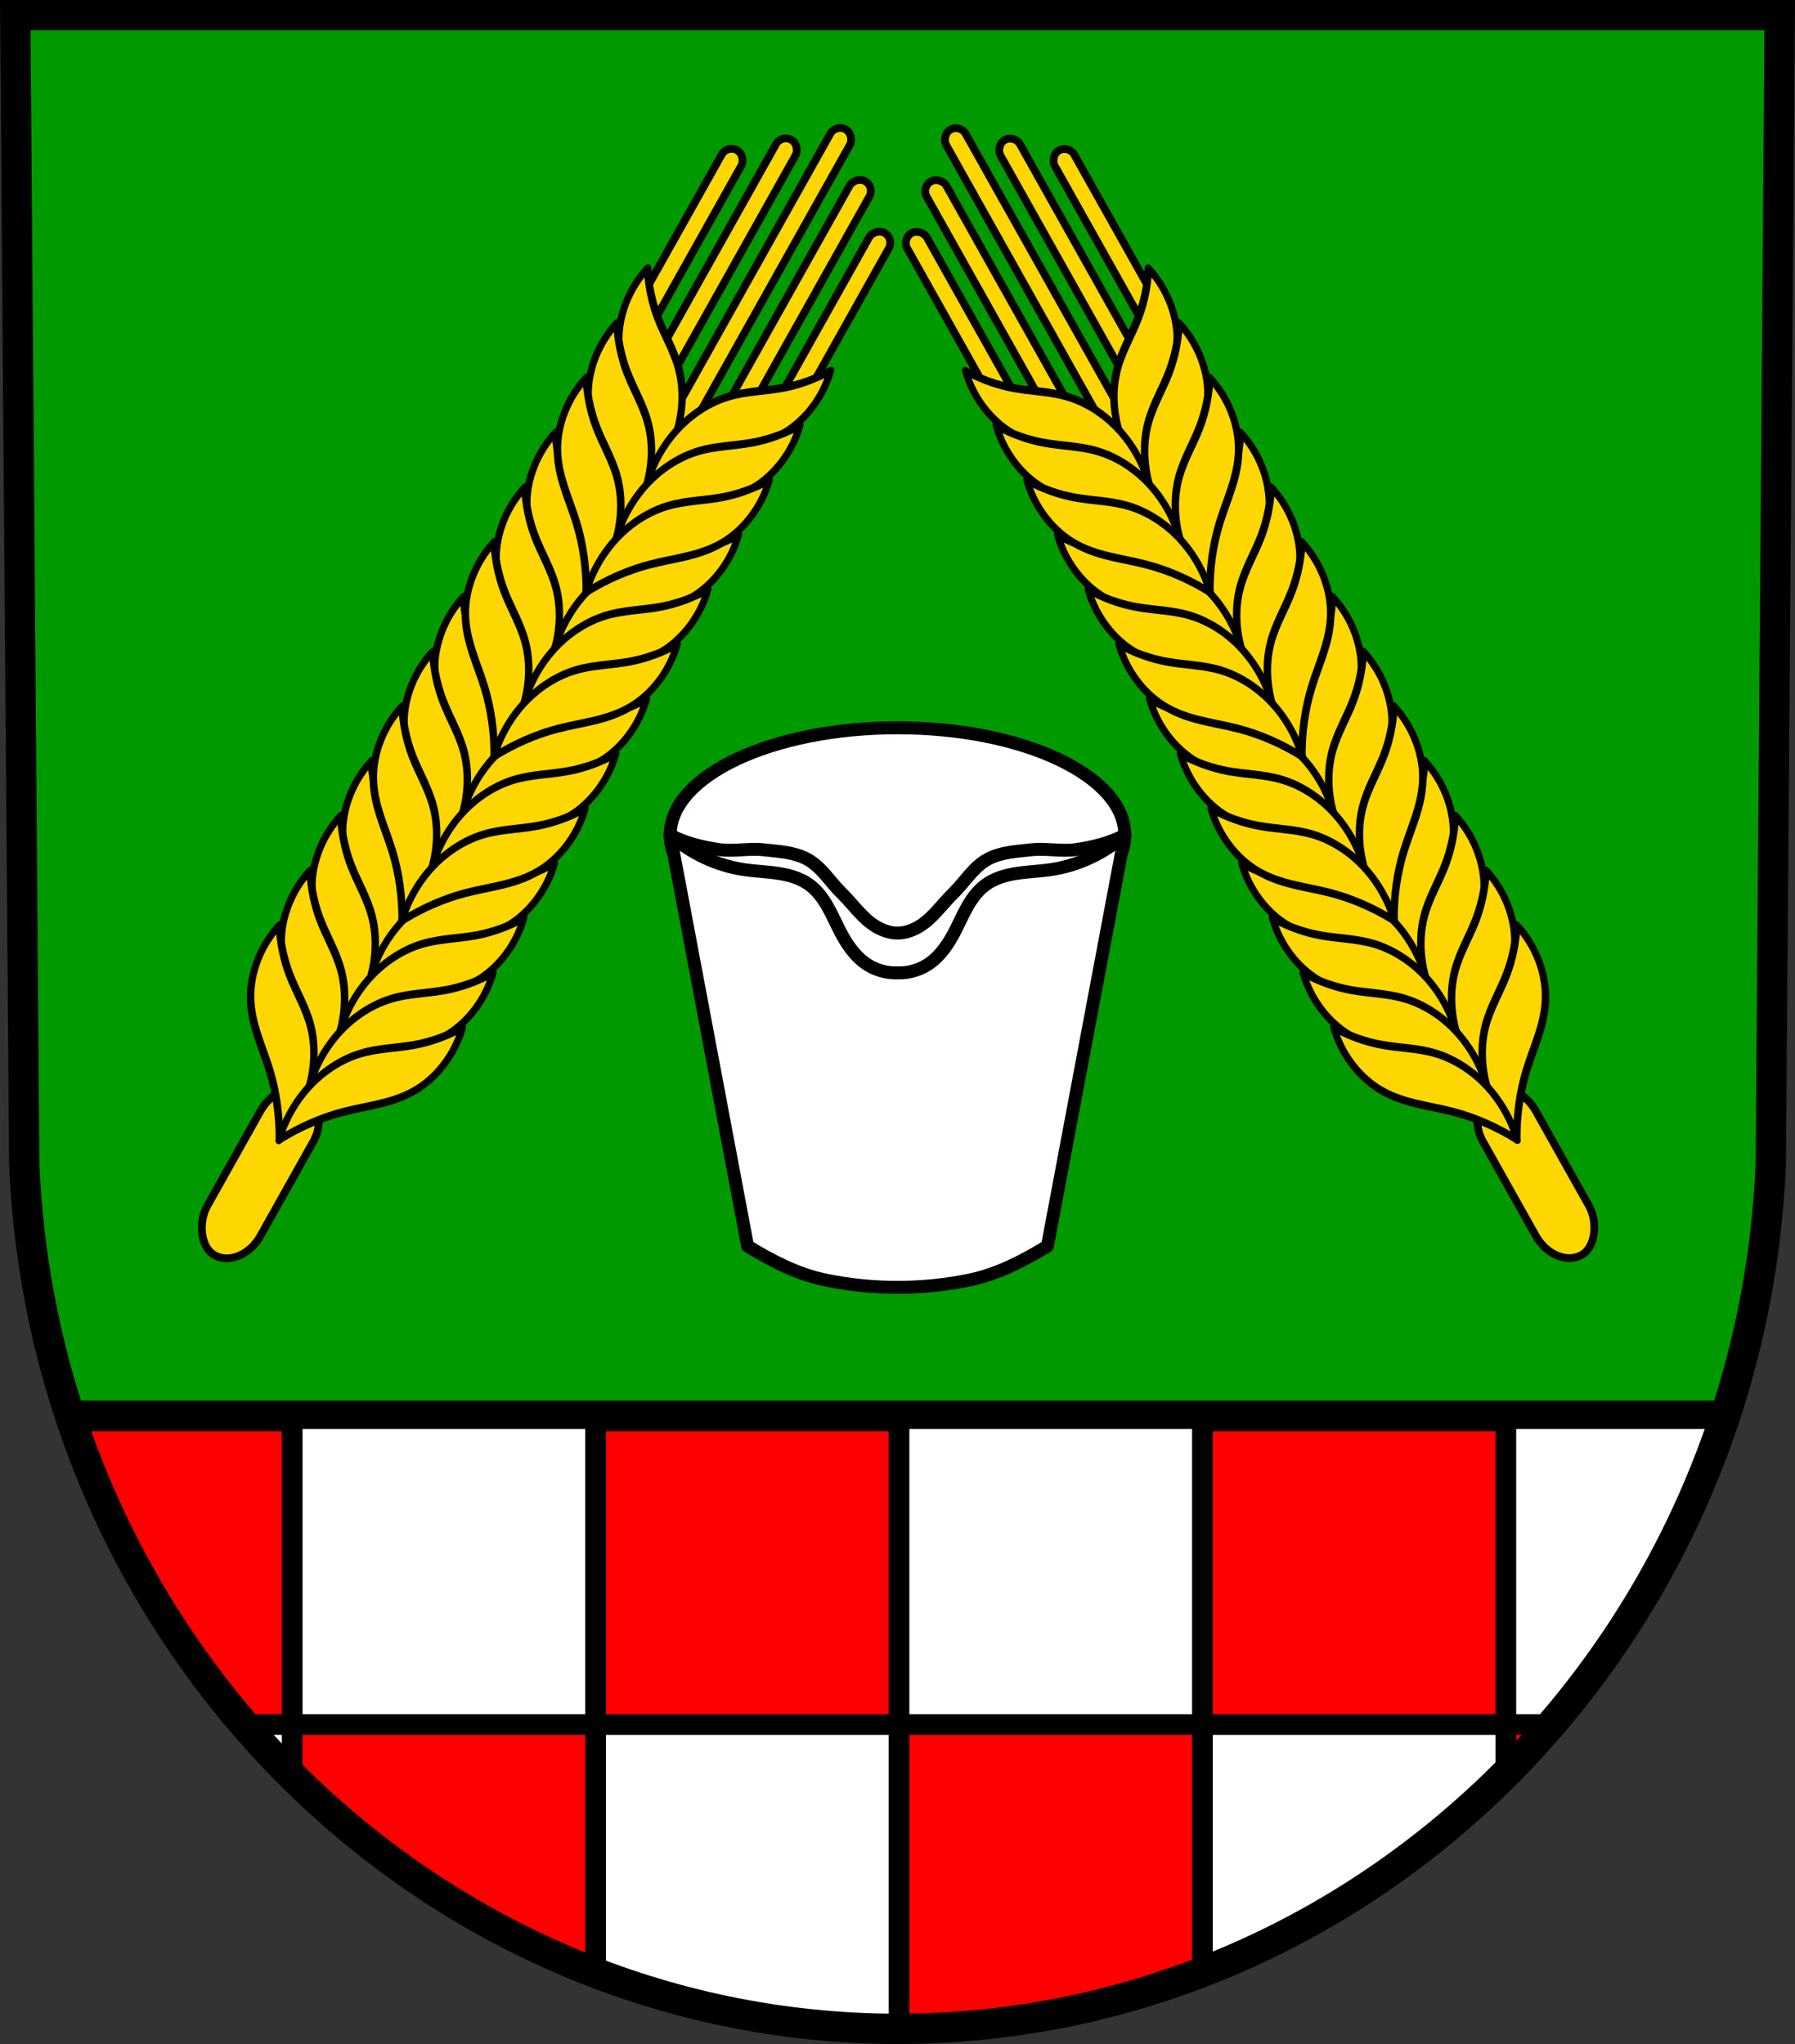 <?xml version="1.0" encoding="UTF-8" standalone="no"?>
<!-- Created with Inkscape (http://www.inkscape.org/) -->

<svg
   xmlns:dc="http://purl.org/dc/elements/1.1/"
   xmlns:cc="http://creativecommons.org/ns#"
   xmlns:rdf="http://www.w3.org/1999/02/22-rdf-syntax-ns#"
   xmlns:svg="http://www.w3.org/2000/svg"
   xmlns="http://www.w3.org/2000/svg"
   xmlns:sodipodi="http://sodipodi.sourceforge.net/DTD/sodipodi-0.dtd"
   xmlns:inkscape="http://www.inkscape.org/namespaces/inkscape"
   width="183.826mm"
   height="209.344mm"
   viewBox="0 0 183.826 209.344"
   version="1.1"
   id="svg6197"
   inkscape:version="0.92.4 (5da689c313, 2019-01-14)"
   sodipodi:docname="DEU Abentheuer COA.svg">
  <rect x="0" y="0" width="183.826" height="209.344" fill="#333333" stroke="none"/>
  <defs
     id="defs6191">
    <inkscape:path-effect
       effect="spiro"
       id="path-effect902"
       is_visible="true" />
    <inkscape:path-effect
       effect="spiro"
       id="path-effect7157"
       is_visible="true" />
    <inkscape:path-effect
       effect="spiro"
       id="path-effect7132"
       is_visible="true" />
    <inkscape:path-effect
       effect="spiro"
       id="path-effect7132-2"
       is_visible="true" />
    <inkscape:path-effect
       effect="spiro"
       id="path-effect7157-6"
       is_visible="true" />
    <inkscape:path-effect
       effect="spiro"
       id="path-effect902-5"
       is_visible="true" />
    <inkscape:path-effect
       effect="spiro"
       id="path-effect902-4"
       is_visible="true" />
    <inkscape:path-effect
       effect="spiro"
       id="path-effect902-5-0"
       is_visible="true" />
    <inkscape:path-effect
       effect="spiro"
       id="path-effect902-1"
       is_visible="true" />
    <inkscape:path-effect
       effect="spiro"
       id="path-effect902-5-5"
       is_visible="true" />
    <inkscape:path-effect
       effect="spiro"
       id="path-effect902-4-8"
       is_visible="true" />
    <inkscape:path-effect
       effect="spiro"
       id="path-effect902-5-0-9"
       is_visible="true" />
    <inkscape:path-effect
       effect="spiro"
       id="path-effect902-45"
       is_visible="true" />
    <inkscape:path-effect
       effect="spiro"
       id="path-effect902-5-9"
       is_visible="true" />
    <inkscape:path-effect
       effect="spiro"
       id="path-effect902-4-7"
       is_visible="true" />
    <inkscape:path-effect
       effect="spiro"
       id="path-effect902-5-0-5"
       is_visible="true" />
    <inkscape:path-effect
       effect="spiro"
       id="path-effect902-3"
       is_visible="true" />
    <inkscape:path-effect
       effect="spiro"
       id="path-effect902-5-52"
       is_visible="true" />
    <inkscape:path-effect
       effect="spiro"
       id="path-effect902-4-0"
       is_visible="true" />
    <inkscape:path-effect
       effect="spiro"
       id="path-effect902-5-0-4"
       is_visible="true" />
    <inkscape:path-effect
       effect="spiro"
       id="path-effect902-8"
       is_visible="true" />
    <inkscape:path-effect
       effect="spiro"
       id="path-effect902-5-8"
       is_visible="true" />
    <inkscape:path-effect
       effect="spiro"
       id="path-effect902-4-87"
       is_visible="true" />
    <inkscape:path-effect
       effect="spiro"
       id="path-effect902-5-0-8"
       is_visible="true" />
    <inkscape:path-effect
       effect="spiro"
       id="path-effect902-1-1"
       is_visible="true" />
    <inkscape:path-effect
       effect="spiro"
       id="path-effect902-5-5-7"
       is_visible="true" />
    <inkscape:path-effect
       effect="spiro"
       id="path-effect902-4-8-0"
       is_visible="true" />
    <inkscape:path-effect
       effect="spiro"
       id="path-effect902-45-1"
       is_visible="true" />
    <inkscape:path-effect
       effect="spiro"
       id="path-effect902-5-9-0"
       is_visible="true" />
    <inkscape:path-effect
       effect="spiro"
       id="path-effect902-4-7-0"
       is_visible="true" />
    <inkscape:path-effect
       effect="spiro"
       id="path-effect902-3-7"
       is_visible="true" />
    <inkscape:path-effect
       effect="spiro"
       id="path-effect902-5-52-4"
       is_visible="true" />
    <inkscape:path-effect
       effect="spiro"
       id="path-effect902-4-0-1"
       is_visible="true" />
    <inkscape:path-effect
       effect="spiro"
       id="path-effect902-47"
       is_visible="true" />
    <inkscape:path-effect
       effect="spiro"
       id="path-effect902-5-4"
       is_visible="true" />
    <inkscape:path-effect
       effect="spiro"
       id="path-effect902-4-6"
       is_visible="true" />
    <inkscape:path-effect
       effect="spiro"
       id="path-effect902-5-0-7"
       is_visible="true" />
    <inkscape:path-effect
       effect="spiro"
       id="path-effect902-1-4"
       is_visible="true" />
    <inkscape:path-effect
       effect="spiro"
       id="path-effect902-5-5-5"
       is_visible="true" />
    <inkscape:path-effect
       effect="spiro"
       id="path-effect902-4-8-9"
       is_visible="true" />
    <inkscape:path-effect
       effect="spiro"
       id="path-effect902-45-4"
       is_visible="true" />
    <inkscape:path-effect
       effect="spiro"
       id="path-effect902-5-9-3"
       is_visible="true" />
    <inkscape:path-effect
       effect="spiro"
       id="path-effect902-4-7-09"
       is_visible="true" />
    <inkscape:path-effect
       effect="spiro"
       id="path-effect902-3-0"
       is_visible="true" />
    <inkscape:path-effect
       effect="spiro"
       id="path-effect902-5-52-5"
       is_visible="true" />
    <inkscape:path-effect
       effect="spiro"
       id="path-effect902-4-0-7"
       is_visible="true" />
    <inkscape:path-effect
       effect="spiro"
       id="path-effect902-8-5"
       is_visible="true" />
    <inkscape:path-effect
       effect="spiro"
       id="path-effect902-5-8-6"
       is_visible="true" />
    <inkscape:path-effect
       effect="spiro"
       id="path-effect902-4-87-1"
       is_visible="true" />
    <inkscape:path-effect
       effect="spiro"
       id="path-effect902-5-0-8-4"
       is_visible="true" />
    <inkscape:path-effect
       effect="spiro"
       id="path-effect902-1-1-5"
       is_visible="true" />
    <inkscape:path-effect
       effect="spiro"
       id="path-effect902-5-5-7-2"
       is_visible="true" />
    <inkscape:path-effect
       effect="spiro"
       id="path-effect902-4-8-0-1"
       is_visible="true" />
    <inkscape:path-effect
       effect="spiro"
       id="path-effect902-45-1-4"
       is_visible="true" />
    <inkscape:path-effect
       effect="spiro"
       id="path-effect902-5-9-0-2"
       is_visible="true" />
    <inkscape:path-effect
       effect="spiro"
       id="path-effect902-4-7-0-0"
       is_visible="true" />
    <inkscape:path-effect
       effect="spiro"
       id="path-effect902-3-7-5"
       is_visible="true" />
    <inkscape:path-effect
       effect="spiro"
       id="path-effect902-5-52-4-9"
       is_visible="true" />
    <inkscape:path-effect
       effect="spiro"
       id="path-effect902-4-0-1-0"
       is_visible="true" />
  </defs>
  <sodipodi:namedview
     id="base"
     pagecolor="#ffffff"
     bordercolor="#666666"
     borderopacity="1.0"
     inkscape:pageopacity="0.0"
     inkscape:pageshadow="2"
     inkscape:zoom="0.69260145"
     inkscape:cx="347.38866"
     inkscape:cy="395.60992"
     inkscape:document-units="mm"
     inkscape:current-layer="layer1"
     showgrid="false"
     inkscape:window-width="1366"
     inkscape:window-height="745"
     inkscape:window-x="-8"
     inkscape:window-y="-8"
     inkscape:window-maximized="1"
     inkscape:snap-nodes="false"
     fit-margin-top="0"
     fit-margin-left="0"
     fit-margin-right="0"
     fit-margin-bottom="0"
     inkscape:snap-midpoints="true"
     inkscape:snap-smooth-nodes="true" />
  <g
     inkscape:label="Ebene 1"
     inkscape:groupmode="layer"
     id="layer1"
     transform="translate(-3.349,-3.717)">
    <path
       style="fill:#009900;fill-opacity:1;fill-rule:evenodd;stroke:none;stroke-width:3.104;stroke-opacity:1"
       inkscape:connector-curvature="0"
       d="M 185.611,5.269 184.694,122.85 c -2,49.459 -41.513,88.631 -89.432,88.658 C 47.386,211.448 7.858,172.262 5.83,122.85 L 4.913,5.269 H 95.26 Z"
       id="path10563-0-6-7-8-0"
       sodipodi:nodetypes="ccccccc" />
    <path
       style="fill:#ffffff;fill-opacity:1;stroke:none;stroke-width:11;stroke-linecap:round;stroke-linejoin:round;stroke-miterlimit:4;stroke-dasharray:none;stroke-opacity:1;paint-order:markers fill stroke"
       d="M 26.98 547.66 C 72.448 685.992 199.35 785.166 347.389 785.354 C 495.587 785.268 622.494 686.112 667.873 547.66 L 26.98 547.66 z "
       transform="matrix(0.265,0,0,0.265,3.349,3.717)"
       id="rect7011" />
    <path
       style="fill:#ff0000;fill-opacity:1;stroke:#000000;stroke-width:8;stroke-linecap:round;stroke-linejoin:round;stroke-miterlimit:4;stroke-dasharray:none;stroke-opacity:1;paint-order:markers fill stroke"
       d="M 27.482 549.141 C 42.061 592.843 64.779 632.595 93.723 666.508 L 112.918 666.508 L 112.918 549.141 L 27.482 549.141 z M 112.918 666.508 L 112.918 687.242 C 146.242 720.418 186.079 746.599 230.172 763.541 L 230.172 666.508 L 112.918 666.508 z M 230.172 666.508 L 347.426 666.508 L 347.426 549.141 L 230.172 549.141 L 230.172 666.508 z M 347.426 666.508 L 347.426 783.873 L 378.277 783.873 C 408.358 781.027 437.339 774.1 464.682 763.613 L 464.682 666.508 L 347.426 666.508 z M 464.682 666.508 L 581.936 666.508 L 581.936 549.141 L 464.682 549.141 L 464.682 666.508 z M 581.936 666.508 L 581.936 687.381 C 588.645 680.702 595.086 673.736 601.248 666.508 L 581.936 666.508 z "
       transform="matrix(0.265,0,0,0.265,3.349,3.717)"
       id="rect7029" />
    <path
       inkscape:connector-curvature="0"
       style="fill:none;fill-opacity:1;stroke:#000000;stroke-width:2.91;stroke-linecap:round;stroke-linejoin:round;stroke-miterlimit:4;stroke-dasharray:none;stroke-opacity:1;paint-order:markers fill stroke"
       d="m 10.487,148.619 c 12.03,36.6 45.606,62.84 84.775,62.89 39.211,-0.023 72.788,-26.258 84.795,-62.89 z"
       id="rect7011-8" />
    <path
       style="fill:none;fill-rule:evenodd;stroke:#000000;stroke-width:3.104;stroke-opacity:1"
       inkscape:connector-curvature="0"
       d="M 185.611,5.269 184.694,122.85 c -2,49.459 -41.513,88.631 -89.432,88.658 C 47.386,211.448 7.858,172.262 5.83,122.85 L 4.913,5.269 H 95.26 Z"
       id="path10563-0-6-7-8"
       sodipodi:nodetypes="ccccccc" />
    <ellipse
       style="fill:#ffffff;fill-opacity:1;stroke:#000000;stroke-width:1.323;stroke-linecap:round;stroke-linejoin:round;stroke-miterlimit:4;stroke-dasharray:none;stroke-opacity:1;paint-order:markers fill stroke"
       id="path7153"
       cx="95.262"
       cy="89.236"
       rx="23.279"
       ry="10.979" />
    <path
       style="fill:#ffffff;stroke:#000000;stroke-width:1.323;stroke-linecap:round;stroke-linejoin:round;stroke-miterlimit:4;stroke-dasharray:none;stroke-opacity:1"
       d="m 71.983,89.236 7.925,42.1 c 2.465,1.513 5.102,2.877 7.925,3.467 4.848,1.014 10.011,1.014 14.859,0 2.822,-0.59 5.459,-1.954 7.925,-3.467 l 7.925,-42.1 c -1.529,0.82 -3.248,1.23 -4.953,1.486 -1.521,0.228 -3.085,-0.14 -4.614,0.028 -1.514,0.166 -3.127,0.238 -4.467,0.963 -1.455,0.787 -2.347,2.333 -3.531,3.489 -1.183,1.155 -2.139,2.614 -3.568,3.445 -0.645,0.375 -1.401,0.632 -2.147,0.631 -0.746,-2.4e-5 -1.502,-0.256 -2.146,-0.631 -1.429,-0.832 -2.386,-2.29 -3.568,-3.445 -1.184,-1.156 -2.076,-2.702 -3.531,-3.489 -1.34,-0.725 -2.953,-0.797 -4.467,-0.963 -1.529,-0.168 -3.093,0.2 -4.614,-0.028 -1.705,-0.255 -3.424,-0.665 -4.953,-1.486 z"
       id="path7130"
       inkscape:connector-curvature="0"
       sodipodi:nodetypes="ccaaccaaaaaaaaaaac" />
    <path
       style="fill:none;stroke:#000000;stroke-width:1.323;stroke-linecap:round;stroke-linejoin:round;stroke-miterlimit:4;stroke-dasharray:none;stroke-opacity:1"
       d="m -123.447,89.236 c 2.116,1.885 4.791,3.135 7.594,3.55 1.147,0.17 2.31,0.203 3.457,0.377 1.146,0.174 2.298,0.502 3.23,1.192 0.75,0.555 1.323,1.319 1.79,2.126 0.468,0.807 0.841,1.665 1.264,2.497 0.701,1.376 1.584,2.724 2.889,3.55 0.881,0.558 1.929,0.849 2.972,0.825"
       id="path7155"
       inkscape:connector-curvature="0"
       inkscape:path-effect="#path-effect7157"
       inkscape:original-d="m -123.44712,89.236491 c 2.53172,1.182939 4.9543,2.634051 7.59437,3.549613 2.16296,0.750102 4.80831,0.259462 6.68651,1.568439 1.51521,1.055999 1.96098,3.134289 3.05433,4.622774 0.90316,1.229563 1.61251,2.714483 2.88924,3.549633 0.86038,0.5628 1.98145,0.55006 2.97178,0.82549"
       sodipodi:nodetypes="caaaac"
       transform="translate(195.43)" />
    <path
       transform="matrix(-1,0,0,1,-4.906,1.4257807e-8)"
       style="fill:none;stroke:#000000;stroke-width:1.323;stroke-linecap:round;stroke-linejoin:round;stroke-miterlimit:4;stroke-dasharray:none;stroke-opacity:1"
       d="m -123.447,89.236 c 2.116,1.885 4.791,3.135 7.594,3.55 1.147,0.17 2.31,0.203 3.457,0.377 1.146,0.174 2.298,0.502 3.23,1.192 0.75,0.555 1.323,1.319 1.79,2.126 0.468,0.807 0.841,1.665 1.264,2.497 0.701,1.376 1.584,2.724 2.889,3.55 0.881,0.558 1.929,0.849 2.972,0.825"
       id="path7155-6"
       inkscape:connector-curvature="0"
       inkscape:path-effect="#path-effect7157-6"
       inkscape:original-d="m -123.44712,89.236491 c 2.53172,1.182939 4.9543,2.634051 7.59437,3.549613 2.16296,0.750102 4.80831,0.259462 6.68651,1.568439 1.51521,1.055999 1.96098,3.134289 3.05433,4.622774 0.90316,1.229563 1.61251,2.714483 2.88924,3.549633 0.86038,0.5628 1.98145,0.55006 2.97178,0.82549"
       sodipodi:nodetypes="caaaac" />
    <g
       id="g1609"
       transform="translate(196.487)">
      <g
         transform="rotate(29.268,118.979,-769.426)"
         id="g1347">
        <rect
           style="fill:#ffd700;fill-opacity:1;stroke:#000000;stroke-width:0.794;stroke-linecap:round;stroke-linejoin:round;stroke-miterlimit:4;stroke-dasharray:none;stroke-opacity:1;paint-order:markers fill stroke"
           id="rect1186-3-0"
           width="2.305"
           height="37.143"
           x="-316.527"
           y="34.134"
           ry="1.153"
           rx="1.153"
           transform="scale(-1,1)" />
        <rect
           style="fill:#ffd700;fill-opacity:1;stroke:#000000;stroke-width:0.794;stroke-linecap:round;stroke-linejoin:round;stroke-miterlimit:4;stroke-dasharray:none;stroke-opacity:1;paint-order:markers fill stroke"
           id="rect1186-9-0"
           width="2.305"
           height="37.143"
           x="-312.198"
           y="30.484"
           ry="1.153"
           rx="1.153"
           transform="scale(-1,1)" />
        <rect
           style="fill:#ffd700;fill-opacity:1;stroke:#000000;stroke-width:0.794;stroke-linecap:round;stroke-linejoin:round;stroke-miterlimit:4;stroke-dasharray:none;stroke-opacity:1;paint-order:markers fill stroke"
           id="rect1186-3"
           width="2.305"
           height="37.143"
           x="296.906"
           y="34.134"
           ry="1.153"
           rx="1.153" />
        <rect
           style="fill:#ffd700;fill-opacity:1;stroke:#000000;stroke-width:0.794;stroke-linecap:round;stroke-linejoin:round;stroke-miterlimit:4;stroke-dasharray:none;stroke-opacity:1;paint-order:markers fill stroke"
           id="rect1186-9"
           width="2.305"
           height="37.143"
           x="301.235"
           y="30.484"
           ry="1.153"
           rx="1.153" />
        <rect
           style="fill:#ffd700;fill-opacity:1;stroke:#000000;stroke-width:0.794;stroke-linecap:round;stroke-linejoin:round;stroke-miterlimit:4;stroke-dasharray:none;stroke-opacity:1;paint-order:markers fill stroke"
           id="rect1186"
           width="2.305"
           height="37.143"
           x="305.564"
           y="26.834"
           ry="1.153"
           rx="1.153" />
        <rect
           style="fill:#ffd700;fill-opacity:1;stroke:#000000;stroke-width:0.794;stroke-linecap:round;stroke-linejoin:round;stroke-miterlimit:4;stroke-dasharray:none;stroke-opacity:1;paint-order:markers fill stroke"
           id="rect1156"
           width="6.251"
           height="19.193"
           x="303.591"
           y="139.819"
           ry="4.022"
           rx="4.022" />
        <g
           id="g1184"
           transform="translate(0.58)"
           style="fill:#ffd700;fill-opacity:1">
          <path
             transform="matrix(0.925,0,0,1.117,21.381,-13.872)"
             sodipodi:nodetypes="caacaac"
             inkscape:original-d="m 296.23443,108.22286 c 0,0 -0.0184,5.00887 1.1557,7.09926 1.24237,2.21186 3.95505,3.18914 5.77844,4.95296 1.66326,1.60893 4.69053,5.11808 4.69053,5.11808 0,0 -0.99886,-7.61998 -3.20462,-10.56633 -1.14347,-1.52739 -3.29364,-1.95045 -4.78789,-3.13689 -1.31081,-1.0408 -3.63216,-3.46708 -3.63216,-3.46708 z"
             inkscape:path-effect="#path-effect902"
             inkscape:connector-curvature="0"
             id="path900"
             d="m 296.234,108.223 c -0.707,2.378 -0.269,5.068 1.156,7.099 1.463,2.087 3.782,3.369 5.778,4.953 1.821,1.444 3.411,3.179 4.691,5.118 0.527,-1.871 0.507,-3.892 -0.057,-5.752 -0.564,-1.86 -1.67,-3.552 -3.148,-4.814 -1.452,-1.241 -3.217,-2.05 -4.788,-3.137 -1.382,-0.957 -2.612,-2.131 -3.632,-3.467 z"
             style="fill:#ffd700;fill-opacity:1;stroke:#000000;stroke-width:0.781;stroke-linecap:round;stroke-linejoin:round;stroke-miterlimit:4;stroke-dasharray:none;stroke-opacity:1" />
          <path
             transform="matrix(0.925,0,0,1.117,21.381,-7.444)"
             sodipodi:nodetypes="caacaac"
             inkscape:original-d="m 296.23443,108.22286 c 0,0 -0.0184,5.00887 1.1557,7.09926 1.24237,2.21186 3.95505,3.18914 5.77844,4.95296 1.66326,1.60893 4.69053,5.11808 4.69053,5.11808 0,0 -0.99886,-7.61998 -3.20462,-10.56633 -1.14347,-1.52739 -3.29364,-1.95045 -4.78789,-3.13689 -1.31081,-1.0408 -3.63216,-3.46708 -3.63216,-3.46708 z"
             inkscape:path-effect="#path-effect902-5"
             inkscape:connector-curvature="0"
             id="path900-2"
             d="m 296.234,108.223 c -0.707,2.378 -0.269,5.068 1.156,7.099 1.463,2.087 3.782,3.369 5.778,4.953 1.821,1.444 3.411,3.179 4.691,5.118 0.527,-1.871 0.507,-3.892 -0.057,-5.752 -0.564,-1.86 -1.67,-3.552 -3.148,-4.814 -1.452,-1.241 -3.217,-2.05 -4.788,-3.137 -1.382,-0.957 -2.612,-2.131 -3.632,-3.467 z"
             style="fill:#ffd700;fill-opacity:1;stroke:#000000;stroke-width:0.781;stroke-linecap:round;stroke-linejoin:round;stroke-miterlimit:4;stroke-dasharray:none;stroke-opacity:1" />
          <path
             transform="matrix(0.925,0,0,1.117,21.381,-1.016)"
             sodipodi:nodetypes="caacaac"
             inkscape:original-d="m 296.23443,108.22286 c 0,0 -0.0184,5.00887 1.1557,7.09926 1.24237,2.21186 3.95505,3.18914 5.77844,4.95296 1.66326,1.60893 4.69053,5.11808 4.69053,5.11808 0,0 -0.99886,-7.61998 -3.20462,-10.56633 -1.14347,-1.52739 -3.29364,-1.95045 -4.78789,-3.13689 -1.31081,-1.0408 -3.63216,-3.46708 -3.63216,-3.46708 z"
             inkscape:path-effect="#path-effect902-4"
             inkscape:connector-curvature="0"
             id="path900-3"
             d="m 296.234,108.223 c -0.707,2.378 -0.269,5.068 1.156,7.099 1.463,2.087 3.782,3.369 5.778,4.953 1.821,1.444 3.411,3.179 4.691,5.118 0.527,-1.871 0.507,-3.892 -0.057,-5.752 -0.564,-1.86 -1.67,-3.552 -3.148,-4.814 -1.452,-1.241 -3.217,-2.05 -4.788,-3.137 -1.382,-0.957 -2.612,-2.131 -3.632,-3.467 z"
             style="fill:#ffd700;fill-opacity:1;stroke:#000000;stroke-width:0.781;stroke-linecap:round;stroke-linejoin:round;stroke-miterlimit:4;stroke-dasharray:none;stroke-opacity:1" />
          <path
             transform="matrix(0.925,0,0,1.117,21.381,5.411)"
             sodipodi:nodetypes="caacaac"
             inkscape:original-d="m 296.23443,108.22286 c 0,0 -0.0184,5.00887 1.1557,7.09926 1.24237,2.21186 3.95505,3.18914 5.77844,4.95296 1.66326,1.60893 4.69053,5.11808 4.69053,5.11808 0,0 -0.99886,-7.61998 -3.20462,-10.56633 -1.14347,-1.52739 -3.29364,-1.95045 -4.78789,-3.13689 -1.31081,-1.0408 -3.63216,-3.46708 -3.63216,-3.46708 z"
             inkscape:path-effect="#path-effect902-5-0"
             inkscape:connector-curvature="0"
             id="path900-2-7"
             d="m 296.234,108.223 c -0.707,2.378 -0.269,5.068 1.156,7.099 1.463,2.087 3.782,3.369 5.778,4.953 1.821,1.444 3.411,3.179 4.691,5.118 0.527,-1.871 0.507,-3.892 -0.057,-5.752 -0.564,-1.86 -1.67,-3.552 -3.148,-4.814 -1.452,-1.241 -3.217,-2.05 -4.788,-3.137 -1.382,-0.957 -2.612,-2.131 -3.632,-3.467 z"
             style="fill:#ffd700;fill-opacity:1;stroke:#000000;stroke-width:0.781;stroke-linecap:round;stroke-linejoin:round;stroke-miterlimit:4;stroke-dasharray:none;stroke-opacity:1" />
          <path
             transform="matrix(0.925,0,0,1.117,21.381,-33.155)"
             sodipodi:nodetypes="caacaac"
             inkscape:original-d="m 296.23443,108.22286 c 0,0 -0.0184,5.00887 1.1557,7.09926 1.24237,2.21186 3.95505,3.18914 5.77844,4.95296 1.66326,1.60893 4.69053,5.11808 4.69053,5.11808 0,0 -0.99886,-7.61998 -3.20462,-10.56633 -1.14347,-1.52739 -3.29364,-1.95045 -4.78789,-3.13689 -1.31081,-1.0408 -3.63216,-3.46708 -3.63216,-3.46708 z"
             inkscape:path-effect="#path-effect902-1"
             inkscape:connector-curvature="0"
             id="path900-8"
             d="m 296.234,108.223 c -0.707,2.378 -0.269,5.068 1.156,7.099 1.463,2.087 3.782,3.369 5.778,4.953 1.821,1.444 3.411,3.179 4.691,5.118 0.527,-1.871 0.507,-3.892 -0.057,-5.752 -0.564,-1.86 -1.67,-3.552 -3.148,-4.814 -1.452,-1.241 -3.217,-2.05 -4.788,-3.137 -1.382,-0.957 -2.612,-2.131 -3.632,-3.467 z"
             style="fill:#ffd700;fill-opacity:1;stroke:#000000;stroke-width:0.781;stroke-linecap:round;stroke-linejoin:round;stroke-miterlimit:4;stroke-dasharray:none;stroke-opacity:1" />
          <path
             transform="matrix(0.925,0,0,1.117,21.381,-26.727)"
             sodipodi:nodetypes="caacaac"
             inkscape:original-d="m 296.23443,108.22286 c 0,0 -0.0184,5.00887 1.1557,7.09926 1.24237,2.21186 3.95505,3.18914 5.77844,4.95296 1.66326,1.60893 4.69053,5.11808 4.69053,5.11808 0,0 -0.99886,-7.61998 -3.20462,-10.56633 -1.14347,-1.52739 -3.29364,-1.95045 -4.78789,-3.13689 -1.31081,-1.0408 -3.63216,-3.46708 -3.63216,-3.46708 z"
             inkscape:path-effect="#path-effect902-5-5"
             inkscape:connector-curvature="0"
             id="path900-2-9"
             d="m 296.234,108.223 c -0.707,2.378 -0.269,5.068 1.156,7.099 1.463,2.087 3.782,3.369 5.778,4.953 1.821,1.444 3.411,3.179 4.691,5.118 0.527,-1.871 0.507,-3.892 -0.057,-5.752 -0.564,-1.86 -1.67,-3.552 -3.148,-4.814 -1.452,-1.241 -3.217,-2.05 -4.788,-3.137 -1.382,-0.957 -2.612,-2.131 -3.632,-3.467 z"
             style="fill:#ffd700;fill-opacity:1;stroke:#000000;stroke-width:0.781;stroke-linecap:round;stroke-linejoin:round;stroke-miterlimit:4;stroke-dasharray:none;stroke-opacity:1" />
          <path
             transform="matrix(0.925,0,0,1.117,21.381,-20.3)"
             sodipodi:nodetypes="caacaac"
             inkscape:original-d="m 296.23443,108.22286 c 0,0 -0.0184,5.00887 1.1557,7.09926 1.24237,2.21186 3.95505,3.18914 5.77844,4.95296 1.66326,1.60893 4.69053,5.11808 4.69053,5.11808 0,0 -0.99886,-7.61998 -3.20462,-10.56633 -1.14347,-1.52739 -3.29364,-1.95045 -4.78789,-3.13689 -1.31081,-1.0408 -3.63216,-3.46708 -3.63216,-3.46708 z"
             inkscape:path-effect="#path-effect902-4-8"
             inkscape:connector-curvature="0"
             id="path900-3-3"
             d="m 296.234,108.223 c -0.707,2.378 -0.269,5.068 1.156,7.099 1.463,2.087 3.782,3.369 5.778,4.953 1.821,1.444 3.411,3.179 4.691,5.118 0.527,-1.871 0.507,-3.892 -0.057,-5.752 -0.564,-1.86 -1.67,-3.552 -3.148,-4.814 -1.452,-1.241 -3.217,-2.05 -4.788,-3.137 -1.382,-0.957 -2.612,-2.131 -3.632,-3.467 z"
             style="fill:#ffd700;fill-opacity:1;stroke:#000000;stroke-width:0.781;stroke-linecap:round;stroke-linejoin:round;stroke-miterlimit:4;stroke-dasharray:none;stroke-opacity:1" />
          <path
             transform="matrix(0.925,0,0,1.117,21.381,-52.438)"
             sodipodi:nodetypes="caacaac"
             inkscape:original-d="m 296.23443,108.22286 c 0,0 -0.0184,5.00887 1.1557,7.09926 1.24237,2.21186 3.95505,3.18914 5.77844,4.95296 1.66326,1.60893 4.69053,5.11808 4.69053,5.11808 0,0 -0.99886,-7.61998 -3.20462,-10.56633 -1.14347,-1.52739 -3.29364,-1.95045 -4.78789,-3.13689 -1.31081,-1.0408 -3.63216,-3.46708 -3.63216,-3.46708 z"
             inkscape:path-effect="#path-effect902-45"
             inkscape:connector-curvature="0"
             id="path900-4"
             d="m 296.234,108.223 c -0.707,2.378 -0.269,5.068 1.156,7.099 1.463,2.087 3.782,3.369 5.778,4.953 1.821,1.444 3.411,3.179 4.691,5.118 0.527,-1.871 0.507,-3.892 -0.057,-5.752 -0.564,-1.86 -1.67,-3.552 -3.148,-4.814 -1.452,-1.241 -3.217,-2.05 -4.788,-3.137 -1.382,-0.957 -2.612,-2.131 -3.632,-3.467 z"
             style="fill:#ffd700;fill-opacity:1;stroke:#000000;stroke-width:0.781;stroke-linecap:round;stroke-linejoin:round;stroke-miterlimit:4;stroke-dasharray:none;stroke-opacity:1" />
          <path
             transform="matrix(0.925,0,0,1.117,21.381,-46.011)"
             sodipodi:nodetypes="caacaac"
             inkscape:original-d="m 296.23443,108.22286 c 0,0 -0.0184,5.00887 1.1557,7.09926 1.24237,2.21186 3.95505,3.18914 5.77844,4.95296 1.66326,1.60893 4.69053,5.11808 4.69053,5.11808 0,0 -0.99886,-7.61998 -3.20462,-10.56633 -1.14347,-1.52739 -3.29364,-1.95045 -4.78789,-3.13689 -1.31081,-1.0408 -3.63216,-3.46708 -3.63216,-3.46708 z"
             inkscape:path-effect="#path-effect902-5-9"
             inkscape:connector-curvature="0"
             id="path900-2-3"
             d="m 296.234,108.223 c -0.707,2.378 -0.269,5.068 1.156,7.099 1.463,2.087 3.782,3.369 5.778,4.953 1.821,1.444 3.411,3.179 4.691,5.118 0.527,-1.871 0.507,-3.892 -0.057,-5.752 -0.564,-1.86 -1.67,-3.552 -3.148,-4.814 -1.452,-1.241 -3.217,-2.05 -4.788,-3.137 -1.382,-0.957 -2.612,-2.131 -3.632,-3.467 z"
             style="fill:#ffd700;fill-opacity:1;stroke:#000000;stroke-width:0.781;stroke-linecap:round;stroke-linejoin:round;stroke-miterlimit:4;stroke-dasharray:none;stroke-opacity:1" />
          <path
             transform="matrix(0.925,0,0,1.117,21.381,-39.583)"
             sodipodi:nodetypes="caacaac"
             inkscape:original-d="m 296.23443,108.22286 c 0,0 -0.0184,5.00887 1.1557,7.09926 1.24237,2.21186 3.95505,3.18914 5.77844,4.95296 1.66326,1.60893 4.69053,5.11808 4.69053,5.11808 0,0 -0.99886,-7.61998 -3.20462,-10.56633 -1.14347,-1.52739 -3.29364,-1.95045 -4.78789,-3.13689 -1.31081,-1.0408 -3.63216,-3.46708 -3.63216,-3.46708 z"
             inkscape:path-effect="#path-effect902-4-7"
             inkscape:connector-curvature="0"
             id="path900-3-7"
             d="m 296.234,108.223 c -0.707,2.378 -0.269,5.068 1.156,7.099 1.463,2.087 3.782,3.369 5.778,4.953 1.821,1.444 3.411,3.179 4.691,5.118 0.527,-1.871 0.507,-3.892 -0.057,-5.752 -0.564,-1.86 -1.67,-3.552 -3.148,-4.814 -1.452,-1.241 -3.217,-2.05 -4.788,-3.137 -1.382,-0.957 -2.612,-2.131 -3.632,-3.467 z"
             style="fill:#ffd700;fill-opacity:1;stroke:#000000;stroke-width:0.781;stroke-linecap:round;stroke-linejoin:round;stroke-miterlimit:4;stroke-dasharray:none;stroke-opacity:1" />
          <path
             transform="matrix(0.925,0,0,1.117,21.381,-71.722)"
             sodipodi:nodetypes="caacaac"
             inkscape:original-d="m 296.23443,108.22286 c 0,0 -0.0184,5.00887 1.1557,7.09926 1.24237,2.21186 3.95505,3.18914 5.77844,4.95296 1.66326,1.60893 4.69053,5.11808 4.69053,5.11808 0,0 -0.99886,-7.61998 -3.20462,-10.56633 -1.14347,-1.52739 -3.29364,-1.95045 -4.78789,-3.13689 -1.31081,-1.0408 -3.63216,-3.46708 -3.63216,-3.46708 z"
             inkscape:path-effect="#path-effect902-3"
             inkscape:connector-curvature="0"
             id="path900-9"
             d="m 296.234,108.223 c -0.707,2.378 -0.269,5.068 1.156,7.099 1.463,2.087 3.782,3.369 5.778,4.953 1.821,1.444 3.411,3.179 4.691,5.118 0.527,-1.871 0.507,-3.892 -0.057,-5.752 -0.564,-1.86 -1.67,-3.552 -3.148,-4.814 -1.452,-1.241 -3.217,-2.05 -4.788,-3.137 -1.382,-0.957 -2.612,-2.131 -3.632,-3.467 z"
             style="fill:#ffd700;fill-opacity:1;stroke:#000000;stroke-width:0.781;stroke-linecap:round;stroke-linejoin:round;stroke-miterlimit:4;stroke-dasharray:none;stroke-opacity:1" />
          <path
             transform="matrix(0.925,0,0,1.117,21.381,-65.294)"
             sodipodi:nodetypes="caacaac"
             inkscape:original-d="m 296.23443,108.22286 c 0,0 -0.0184,5.00887 1.1557,7.09926 1.24237,2.21186 3.95505,3.18914 5.77844,4.95296 1.66326,1.60893 4.69053,5.11808 4.69053,5.11808 0,0 -0.99886,-7.61998 -3.20462,-10.56633 -1.14347,-1.52739 -3.29364,-1.95045 -4.78789,-3.13689 -1.31081,-1.0408 -3.63216,-3.46708 -3.63216,-3.46708 z"
             inkscape:path-effect="#path-effect902-5-52"
             inkscape:connector-curvature="0"
             id="path900-2-2"
             d="m 296.234,108.223 c -0.707,2.378 -0.269,5.068 1.156,7.099 1.463,2.087 3.782,3.369 5.778,4.953 1.821,1.444 3.411,3.179 4.691,5.118 0.527,-1.871 0.507,-3.892 -0.057,-5.752 -0.564,-1.86 -1.67,-3.552 -3.148,-4.814 -1.452,-1.241 -3.217,-2.05 -4.788,-3.137 -1.382,-0.957 -2.612,-2.131 -3.632,-3.467 z"
             style="fill:#ffd700;fill-opacity:1;stroke:#000000;stroke-width:0.781;stroke-linecap:round;stroke-linejoin:round;stroke-miterlimit:4;stroke-dasharray:none;stroke-opacity:1" />
          <path
             transform="matrix(0.925,0,0,1.117,21.381,-58.866)"
             sodipodi:nodetypes="caacaac"
             inkscape:original-d="m 296.23443,108.22286 c 0,0 -0.0184,5.00887 1.1557,7.09926 1.24237,2.21186 3.95505,3.18914 5.77844,4.95296 1.66326,1.60893 4.69053,5.11808 4.69053,5.11808 0,0 -0.99886,-7.61998 -3.20462,-10.56633 -1.14347,-1.52739 -3.29364,-1.95045 -4.78789,-3.13689 -1.31081,-1.0408 -3.63216,-3.46708 -3.63216,-3.46708 z"
             inkscape:path-effect="#path-effect902-4-0"
             inkscape:connector-curvature="0"
             id="path900-3-9"
             d="m 296.234,108.223 c -0.707,2.378 -0.269,5.068 1.156,7.099 1.463,2.087 3.782,3.369 5.778,4.953 1.821,1.444 3.411,3.179 4.691,5.118 0.527,-1.871 0.507,-3.892 -0.057,-5.752 -0.564,-1.86 -1.67,-3.552 -3.148,-4.814 -1.452,-1.241 -3.217,-2.05 -4.788,-3.137 -1.382,-0.957 -2.612,-2.131 -3.632,-3.467 z"
             style="fill:#ffd700;fill-opacity:1;stroke:#000000;stroke-width:0.781;stroke-linecap:round;stroke-linejoin:round;stroke-miterlimit:4;stroke-dasharray:none;stroke-opacity:1" />
          <path
             transform="matrix(-0.925,0,0,1.117,590.891,-13.872)"
             sodipodi:nodetypes="caacaac"
             inkscape:original-d="m 296.23443,108.22286 c 0,0 -0.0184,5.00887 1.1557,7.09926 1.24237,2.21186 3.95505,3.18914 5.77844,4.95296 1.66326,1.60893 4.69053,5.11808 4.69053,5.11808 0,0 -0.99886,-7.61998 -3.20462,-10.56633 -1.14347,-1.52739 -3.29364,-1.95045 -4.78789,-3.13689 -1.31081,-1.0408 -3.63216,-3.46708 -3.63216,-3.46708 z"
             inkscape:path-effect="#path-effect902-8"
             inkscape:connector-curvature="0"
             id="path900-98"
             d="m 296.234,108.223 c -0.707,2.378 -0.269,5.068 1.156,7.099 1.463,2.087 3.782,3.369 5.778,4.953 1.821,1.444 3.411,3.179 4.691,5.118 0.527,-1.871 0.507,-3.892 -0.057,-5.752 -0.564,-1.86 -1.67,-3.552 -3.148,-4.814 -1.452,-1.241 -3.217,-2.05 -4.788,-3.137 -1.382,-0.957 -2.612,-2.131 -3.632,-3.467 z"
             style="fill:#ffd700;fill-opacity:1;stroke:#000000;stroke-width:0.781;stroke-linecap:round;stroke-linejoin:round;stroke-miterlimit:4;stroke-dasharray:none;stroke-opacity:1" />
          <path
             transform="matrix(-0.925,0,0,1.117,590.891,-7.444)"
             sodipodi:nodetypes="caacaac"
             inkscape:original-d="m 296.23443,108.22286 c 0,0 -0.0184,5.00887 1.1557,7.09926 1.24237,2.21186 3.95505,3.18914 5.77844,4.95296 1.66326,1.60893 4.69053,5.11808 4.69053,5.11808 0,0 -0.99886,-7.61998 -3.20462,-10.56633 -1.14347,-1.52739 -3.29364,-1.95045 -4.78789,-3.13689 -1.31081,-1.0408 -3.63216,-3.46708 -3.63216,-3.46708 z"
             inkscape:path-effect="#path-effect902-5-8"
             inkscape:connector-curvature="0"
             id="path900-2-94"
             d="m 296.234,108.223 c -0.707,2.378 -0.269,5.068 1.156,7.099 1.463,2.087 3.782,3.369 5.778,4.953 1.821,1.444 3.411,3.179 4.691,5.118 0.527,-1.871 0.507,-3.892 -0.057,-5.752 -0.564,-1.86 -1.67,-3.552 -3.148,-4.814 -1.452,-1.241 -3.217,-2.05 -4.788,-3.137 -1.382,-0.957 -2.612,-2.131 -3.632,-3.467 z"
             style="fill:#ffd700;fill-opacity:1;stroke:#000000;stroke-width:0.781;stroke-linecap:round;stroke-linejoin:round;stroke-miterlimit:4;stroke-dasharray:none;stroke-opacity:1" />
          <path
             transform="matrix(-0.925,0,0,1.117,590.891,-1.016)"
             sodipodi:nodetypes="caacaac"
             inkscape:original-d="m 296.23443,108.22286 c 0,0 -0.0184,5.00887 1.1557,7.09926 1.24237,2.21186 3.95505,3.18914 5.77844,4.95296 1.66326,1.60893 4.69053,5.11808 4.69053,5.11808 0,0 -0.99886,-7.61998 -3.20462,-10.56633 -1.14347,-1.52739 -3.29364,-1.95045 -4.78789,-3.13689 -1.31081,-1.0408 -3.63216,-3.46708 -3.63216,-3.46708 z"
             inkscape:path-effect="#path-effect902-4-87"
             inkscape:connector-curvature="0"
             id="path900-3-76"
             d="m 296.234,108.223 c -0.707,2.378 -0.269,5.068 1.156,7.099 1.463,2.087 3.782,3.369 5.778,4.953 1.821,1.444 3.411,3.179 4.691,5.118 0.527,-1.871 0.507,-3.892 -0.057,-5.752 -0.564,-1.86 -1.67,-3.552 -3.148,-4.814 -1.452,-1.241 -3.217,-2.05 -4.788,-3.137 -1.382,-0.957 -2.612,-2.131 -3.632,-3.467 z"
             style="fill:#ffd700;fill-opacity:1;stroke:#000000;stroke-width:0.781;stroke-linecap:round;stroke-linejoin:round;stroke-miterlimit:4;stroke-dasharray:none;stroke-opacity:1" />
          <path
             transform="matrix(-0.925,0,0,1.117,590.891,5.411)"
             sodipodi:nodetypes="caacaac"
             inkscape:original-d="m 296.23443,108.22286 c 0,0 -0.0184,5.00887 1.1557,7.09926 1.24237,2.21186 3.95505,3.18914 5.77844,4.95296 1.66326,1.60893 4.69053,5.11808 4.69053,5.11808 0,0 -0.99886,-7.61998 -3.20462,-10.56633 -1.14347,-1.52739 -3.29364,-1.95045 -4.78789,-3.13689 -1.31081,-1.0408 -3.63216,-3.46708 -3.63216,-3.46708 z"
             inkscape:path-effect="#path-effect902-5-0-8"
             inkscape:connector-curvature="0"
             id="path900-2-7-7"
             d="m 296.234,108.223 c -0.707,2.378 -0.269,5.068 1.156,7.099 1.463,2.087 3.782,3.369 5.778,4.953 1.821,1.444 3.411,3.179 4.691,5.118 0.527,-1.871 0.507,-3.892 -0.057,-5.752 -0.564,-1.86 -1.67,-3.552 -3.148,-4.814 -1.452,-1.241 -3.217,-2.05 -4.788,-3.137 -1.382,-0.957 -2.612,-2.131 -3.632,-3.467 z"
             style="fill:#ffd700;fill-opacity:1;stroke:#000000;stroke-width:0.781;stroke-linecap:round;stroke-linejoin:round;stroke-miterlimit:4;stroke-dasharray:none;stroke-opacity:1" />
          <path
             transform="matrix(-0.925,0,0,1.117,590.891,-33.155)"
             sodipodi:nodetypes="caacaac"
             inkscape:original-d="m 296.23443,108.22286 c 0,0 -0.0184,5.00887 1.1557,7.09926 1.24237,2.21186 3.95505,3.18914 5.77844,4.95296 1.66326,1.60893 4.69053,5.11808 4.69053,5.11808 0,0 -0.99886,-7.61998 -3.20462,-10.56633 -1.14347,-1.52739 -3.29364,-1.95045 -4.78789,-3.13689 -1.31081,-1.0408 -3.63216,-3.46708 -3.63216,-3.46708 z"
             inkscape:path-effect="#path-effect902-1-1"
             inkscape:connector-curvature="0"
             id="path900-8-0"
             d="m 296.234,108.223 c -0.707,2.378 -0.269,5.068 1.156,7.099 1.463,2.087 3.782,3.369 5.778,4.953 1.821,1.444 3.411,3.179 4.691,5.118 0.527,-1.871 0.507,-3.892 -0.057,-5.752 -0.564,-1.86 -1.67,-3.552 -3.148,-4.814 -1.452,-1.241 -3.217,-2.05 -4.788,-3.137 -1.382,-0.957 -2.612,-2.131 -3.632,-3.467 z"
             style="fill:#ffd700;fill-opacity:1;stroke:#000000;stroke-width:0.781;stroke-linecap:round;stroke-linejoin:round;stroke-miterlimit:4;stroke-dasharray:none;stroke-opacity:1" />
          <path
             transform="matrix(-0.925,0,0,1.117,590.891,-26.727)"
             sodipodi:nodetypes="caacaac"
             inkscape:original-d="m 296.23443,108.22286 c 0,0 -0.0184,5.00887 1.1557,7.09926 1.24237,2.21186 3.95505,3.18914 5.77844,4.95296 1.66326,1.60893 4.69053,5.11808 4.69053,5.11808 0,0 -0.99886,-7.61998 -3.20462,-10.56633 -1.14347,-1.52739 -3.29364,-1.95045 -4.78789,-3.13689 -1.31081,-1.0408 -3.63216,-3.46708 -3.63216,-3.46708 z"
             inkscape:path-effect="#path-effect902-5-5-7"
             inkscape:connector-curvature="0"
             id="path900-2-9-9"
             d="m 296.234,108.223 c -0.707,2.378 -0.269,5.068 1.156,7.099 1.463,2.087 3.782,3.369 5.778,4.953 1.821,1.444 3.411,3.179 4.691,5.118 0.527,-1.871 0.507,-3.892 -0.057,-5.752 -0.564,-1.86 -1.67,-3.552 -3.148,-4.814 -1.452,-1.241 -3.217,-2.05 -4.788,-3.137 -1.382,-0.957 -2.612,-2.131 -3.632,-3.467 z"
             style="fill:#ffd700;fill-opacity:1;stroke:#000000;stroke-width:0.781;stroke-linecap:round;stroke-linejoin:round;stroke-miterlimit:4;stroke-dasharray:none;stroke-opacity:1" />
          <path
             transform="matrix(-0.925,0,0,1.117,590.891,-20.3)"
             sodipodi:nodetypes="caacaac"
             inkscape:original-d="m 296.23443,108.22286 c 0,0 -0.0184,5.00887 1.1557,7.09926 1.24237,2.21186 3.95505,3.18914 5.77844,4.95296 1.66326,1.60893 4.69053,5.11808 4.69053,5.11808 0,0 -0.99886,-7.61998 -3.20462,-10.56633 -1.14347,-1.52739 -3.29364,-1.95045 -4.78789,-3.13689 -1.31081,-1.0408 -3.63216,-3.46708 -3.63216,-3.46708 z"
             inkscape:path-effect="#path-effect902-4-8-0"
             inkscape:connector-curvature="0"
             id="path900-3-3-5"
             d="m 296.234,108.223 c -0.707,2.378 -0.269,5.068 1.156,7.099 1.463,2.087 3.782,3.369 5.778,4.953 1.821,1.444 3.411,3.179 4.691,5.118 0.527,-1.871 0.507,-3.892 -0.057,-5.752 -0.564,-1.86 -1.67,-3.552 -3.148,-4.814 -1.452,-1.241 -3.217,-2.05 -4.788,-3.137 -1.382,-0.957 -2.612,-2.131 -3.632,-3.467 z"
             style="fill:#ffd700;fill-opacity:1;stroke:#000000;stroke-width:0.781;stroke-linecap:round;stroke-linejoin:round;stroke-miterlimit:4;stroke-dasharray:none;stroke-opacity:1" />
          <path
             transform="matrix(-0.925,0,0,1.117,590.891,-52.438)"
             sodipodi:nodetypes="caacaac"
             inkscape:original-d="m 296.23443,108.22286 c 0,0 -0.0184,5.00887 1.1557,7.09926 1.24237,2.21186 3.95505,3.18914 5.77844,4.95296 1.66326,1.60893 4.69053,5.11808 4.69053,5.11808 0,0 -0.99886,-7.61998 -3.20462,-10.56633 -1.14347,-1.52739 -3.29364,-1.95045 -4.78789,-3.13689 -1.31081,-1.0408 -3.63216,-3.46708 -3.63216,-3.46708 z"
             inkscape:path-effect="#path-effect902-45-1"
             inkscape:connector-curvature="0"
             id="path900-4-2"
             d="m 296.234,108.223 c -0.707,2.378 -0.269,5.068 1.156,7.099 1.463,2.087 3.782,3.369 5.778,4.953 1.821,1.444 3.411,3.179 4.691,5.118 0.527,-1.871 0.507,-3.892 -0.057,-5.752 -0.564,-1.86 -1.67,-3.552 -3.148,-4.814 -1.452,-1.241 -3.217,-2.05 -4.788,-3.137 -1.382,-0.957 -2.612,-2.131 -3.632,-3.467 z"
             style="fill:#ffd700;fill-opacity:1;stroke:#000000;stroke-width:0.781;stroke-linecap:round;stroke-linejoin:round;stroke-miterlimit:4;stroke-dasharray:none;stroke-opacity:1" />
          <path
             transform="matrix(-0.925,0,0,1.117,590.891,-46.011)"
             sodipodi:nodetypes="caacaac"
             inkscape:original-d="m 296.23443,108.22286 c 0,0 -0.0184,5.00887 1.1557,7.09926 1.24237,2.21186 3.95505,3.18914 5.77844,4.95296 1.66326,1.60893 4.69053,5.11808 4.69053,5.11808 0,0 -0.99886,-7.61998 -3.20462,-10.56633 -1.14347,-1.52739 -3.29364,-1.95045 -4.78789,-3.13689 -1.31081,-1.0408 -3.63216,-3.46708 -3.63216,-3.46708 z"
             inkscape:path-effect="#path-effect902-5-9-0"
             inkscape:connector-curvature="0"
             id="path900-2-3-5"
             d="m 296.234,108.223 c -0.707,2.378 -0.269,5.068 1.156,7.099 1.463,2.087 3.782,3.369 5.778,4.953 1.821,1.444 3.411,3.179 4.691,5.118 0.527,-1.871 0.507,-3.892 -0.057,-5.752 -0.564,-1.86 -1.67,-3.552 -3.148,-4.814 -1.452,-1.241 -3.217,-2.05 -4.788,-3.137 -1.382,-0.957 -2.612,-2.131 -3.632,-3.467 z"
             style="fill:#ffd700;fill-opacity:1;stroke:#000000;stroke-width:0.781;stroke-linecap:round;stroke-linejoin:round;stroke-miterlimit:4;stroke-dasharray:none;stroke-opacity:1" />
          <path
             transform="matrix(-0.925,0,0,1.117,590.891,-39.583)"
             sodipodi:nodetypes="caacaac"
             inkscape:original-d="m 296.23443,108.22286 c 0,0 -0.0184,5.00887 1.1557,7.09926 1.24237,2.21186 3.95505,3.18914 5.77844,4.95296 1.66326,1.60893 4.69053,5.11808 4.69053,5.11808 0,0 -0.99886,-7.61998 -3.20462,-10.56633 -1.14347,-1.52739 -3.29364,-1.95045 -4.78789,-3.13689 -1.31081,-1.0408 -3.63216,-3.46708 -3.63216,-3.46708 z"
             inkscape:path-effect="#path-effect902-4-7-0"
             inkscape:connector-curvature="0"
             id="path900-3-7-3"
             d="m 296.234,108.223 c -0.707,2.378 -0.269,5.068 1.156,7.099 1.463,2.087 3.782,3.369 5.778,4.953 1.821,1.444 3.411,3.179 4.691,5.118 0.527,-1.871 0.507,-3.892 -0.057,-5.752 -0.564,-1.86 -1.67,-3.552 -3.148,-4.814 -1.452,-1.241 -3.217,-2.05 -4.788,-3.137 -1.382,-0.957 -2.612,-2.131 -3.632,-3.467 z"
             style="fill:#ffd700;fill-opacity:1;stroke:#000000;stroke-width:0.781;stroke-linecap:round;stroke-linejoin:round;stroke-miterlimit:4;stroke-dasharray:none;stroke-opacity:1" />
          <path
             transform="matrix(-0.925,0,0,1.117,590.891,-71.722)"
             sodipodi:nodetypes="caacaac"
             inkscape:original-d="m 296.23443,108.22286 c 0,0 -0.0184,5.00887 1.1557,7.09926 1.24237,2.21186 3.95505,3.18914 5.77844,4.95296 1.66326,1.60893 4.69053,5.11808 4.69053,5.11808 0,0 -0.99886,-7.61998 -3.20462,-10.56633 -1.14347,-1.52739 -3.29364,-1.95045 -4.78789,-3.13689 -1.31081,-1.0408 -3.63216,-3.46708 -3.63216,-3.46708 z"
             inkscape:path-effect="#path-effect902-3-7"
             inkscape:connector-curvature="0"
             id="path900-9-4"
             d="m 296.234,108.223 c -0.707,2.378 -0.269,5.068 1.156,7.099 1.463,2.087 3.782,3.369 5.778,4.953 1.821,1.444 3.411,3.179 4.691,5.118 0.527,-1.871 0.507,-3.892 -0.057,-5.752 -0.564,-1.86 -1.67,-3.552 -3.148,-4.814 -1.452,-1.241 -3.217,-2.05 -4.788,-3.137 -1.382,-0.957 -2.612,-2.131 -3.632,-3.467 z"
             style="fill:#ffd700;fill-opacity:1;stroke:#000000;stroke-width:0.781;stroke-linecap:round;stroke-linejoin:round;stroke-miterlimit:4;stroke-dasharray:none;stroke-opacity:1" />
          <path
             transform="matrix(-0.925,0,0,1.117,590.891,-65.294)"
             sodipodi:nodetypes="caacaac"
             inkscape:original-d="m 296.23443,108.22286 c 0,0 -0.0184,5.00887 1.1557,7.09926 1.24237,2.21186 3.95505,3.18914 5.77844,4.95296 1.66326,1.60893 4.69053,5.11808 4.69053,5.11808 0,0 -0.99886,-7.61998 -3.20462,-10.56633 -1.14347,-1.52739 -3.29364,-1.95045 -4.78789,-3.13689 -1.31081,-1.0408 -3.63216,-3.46708 -3.63216,-3.46708 z"
             inkscape:path-effect="#path-effect902-5-52-4"
             inkscape:connector-curvature="0"
             id="path900-2-2-2"
             d="m 296.234,108.223 c -0.707,2.378 -0.269,5.068 1.156,7.099 1.463,2.087 3.782,3.369 5.778,4.953 1.821,1.444 3.411,3.179 4.691,5.118 0.527,-1.871 0.507,-3.892 -0.057,-5.752 -0.564,-1.86 -1.67,-3.552 -3.148,-4.814 -1.452,-1.241 -3.217,-2.05 -4.788,-3.137 -1.382,-0.957 -2.612,-2.131 -3.632,-3.467 z"
             style="fill:#ffd700;fill-opacity:1;stroke:#000000;stroke-width:0.781;stroke-linecap:round;stroke-linejoin:round;stroke-miterlimit:4;stroke-dasharray:none;stroke-opacity:1" />
          <path
             transform="matrix(-0.925,0,0,1.117,590.891,-58.866)"
             sodipodi:nodetypes="caacaac"
             inkscape:original-d="m 296.23443,108.22286 c 0,0 -0.0184,5.00887 1.1557,7.09926 1.24237,2.21186 3.95505,3.18914 5.77844,4.95296 1.66326,1.60893 4.69053,5.11808 4.69053,5.11808 0,0 -0.99886,-7.61998 -3.20462,-10.56633 -1.14347,-1.52739 -3.29364,-1.95045 -4.78789,-3.13689 -1.31081,-1.0408 -3.63216,-3.46708 -3.63216,-3.46708 z"
             inkscape:path-effect="#path-effect902-4-0-1"
             inkscape:connector-curvature="0"
             id="path900-3-9-1"
             d="m 296.234,108.223 c -0.707,2.378 -0.269,5.068 1.156,7.099 1.463,2.087 3.782,3.369 5.778,4.953 1.821,1.444 3.411,3.179 4.691,5.118 0.527,-1.871 0.507,-3.892 -0.057,-5.752 -0.564,-1.86 -1.67,-3.552 -3.148,-4.814 -1.452,-1.241 -3.217,-2.05 -4.788,-3.137 -1.382,-0.957 -2.612,-2.131 -3.632,-3.467 z"
             style="fill:#ffd700;fill-opacity:1;stroke:#000000;stroke-width:0.781;stroke-linecap:round;stroke-linejoin:round;stroke-miterlimit:4;stroke-dasharray:none;stroke-opacity:1" />
        </g>
      </g>
      <g
         transform="matrix(-0.872,0.489,0.489,0.872,158.53,-156.391)"
         id="g1347-6">
        <rect
           style="fill:#ffd700;fill-opacity:1;stroke:#000000;stroke-width:0.794;stroke-linecap:round;stroke-linejoin:round;stroke-miterlimit:4;stroke-dasharray:none;stroke-opacity:1;paint-order:markers fill stroke"
           id="rect1186-3-0-3"
           width="2.305"
           height="37.143"
           x="-316.527"
           y="34.134"
           ry="1.153"
           rx="1.153"
           transform="scale(-1,1)" />
        <rect
           style="fill:#ffd700;fill-opacity:1;stroke:#000000;stroke-width:0.794;stroke-linecap:round;stroke-linejoin:round;stroke-miterlimit:4;stroke-dasharray:none;stroke-opacity:1;paint-order:markers fill stroke"
           id="rect1186-9-0-1"
           width="2.305"
           height="37.143"
           x="-312.198"
           y="30.484"
           ry="1.153"
           rx="1.153"
           transform="scale(-1,1)" />
        <rect
           style="fill:#ffd700;fill-opacity:1;stroke:#000000;stroke-width:0.794;stroke-linecap:round;stroke-linejoin:round;stroke-miterlimit:4;stroke-dasharray:none;stroke-opacity:1;paint-order:markers fill stroke"
           id="rect1186-3-8"
           width="2.305"
           height="37.143"
           x="296.906"
           y="34.134"
           ry="1.153"
           rx="1.153" />
        <rect
           style="fill:#ffd700;fill-opacity:1;stroke:#000000;stroke-width:0.794;stroke-linecap:round;stroke-linejoin:round;stroke-miterlimit:4;stroke-dasharray:none;stroke-opacity:1;paint-order:markers fill stroke"
           id="rect1186-9-9"
           width="2.305"
           height="37.143"
           x="301.235"
           y="30.484"
           ry="1.153"
           rx="1.153" />
        <rect
           style="fill:#ffd700;fill-opacity:1;stroke:#000000;stroke-width:0.794;stroke-linecap:round;stroke-linejoin:round;stroke-miterlimit:4;stroke-dasharray:none;stroke-opacity:1;paint-order:markers fill stroke"
           id="rect1186-8"
           width="2.305"
           height="37.143"
           x="305.564"
           y="26.834"
           ry="1.153"
           rx="1.153" />
        <rect
           style="fill:#ffd700;fill-opacity:1;stroke:#000000;stroke-width:0.794;stroke-linecap:round;stroke-linejoin:round;stroke-miterlimit:4;stroke-dasharray:none;stroke-opacity:1;paint-order:markers fill stroke"
           id="rect1156-7"
           width="6.251"
           height="19.193"
           x="303.591"
           y="139.819"
           ry="4.022"
           rx="4.022" />
        <g
           id="g1184-7"
           transform="translate(0.58)"
           style="fill:#ffd700;fill-opacity:1">
          <path
             transform="matrix(0.925,0,0,1.117,21.381,-13.872)"
             sodipodi:nodetypes="caacaac"
             inkscape:original-d="m 296.23443,108.22286 c 0,0 -0.0184,5.00887 1.1557,7.09926 1.24237,2.21186 3.95505,3.18914 5.77844,4.95296 1.66326,1.60893 4.69053,5.11808 4.69053,5.11808 0,0 -0.99886,-7.61998 -3.20462,-10.56633 -1.14347,-1.52739 -3.29364,-1.95045 -4.78789,-3.13689 -1.31081,-1.0408 -3.63216,-3.46708 -3.63216,-3.46708 z"
             inkscape:path-effect="#path-effect902-47"
             inkscape:connector-curvature="0"
             id="path900-46"
             d="m 296.234,108.223 c -0.707,2.378 -0.269,5.068 1.156,7.099 1.463,2.087 3.782,3.369 5.778,4.953 1.821,1.444 3.411,3.179 4.691,5.118 0.527,-1.871 0.507,-3.892 -0.057,-5.752 -0.564,-1.86 -1.67,-3.552 -3.148,-4.814 -1.452,-1.241 -3.217,-2.05 -4.788,-3.137 -1.382,-0.957 -2.612,-2.131 -3.632,-3.467 z"
             style="fill:#ffd700;fill-opacity:1;stroke:#000000;stroke-width:0.781;stroke-linecap:round;stroke-linejoin:round;stroke-miterlimit:4;stroke-dasharray:none;stroke-opacity:1" />
          <path
             transform="matrix(0.925,0,0,1.117,21.381,-7.444)"
             sodipodi:nodetypes="caacaac"
             inkscape:original-d="m 296.23443,108.22286 c 0,0 -0.0184,5.00887 1.1557,7.09926 1.24237,2.21186 3.95505,3.18914 5.77844,4.95296 1.66326,1.60893 4.69053,5.11808 4.69053,5.11808 0,0 -0.99886,-7.61998 -3.20462,-10.56633 -1.14347,-1.52739 -3.29364,-1.95045 -4.78789,-3.13689 -1.31081,-1.0408 -3.63216,-3.46708 -3.63216,-3.46708 z"
             inkscape:path-effect="#path-effect902-5-4"
             inkscape:connector-curvature="0"
             id="path900-2-0"
             d="m 296.234,108.223 c -0.707,2.378 -0.269,5.068 1.156,7.099 1.463,2.087 3.782,3.369 5.778,4.953 1.821,1.444 3.411,3.179 4.691,5.118 0.527,-1.871 0.507,-3.892 -0.057,-5.752 -0.564,-1.86 -1.67,-3.552 -3.148,-4.814 -1.452,-1.241 -3.217,-2.05 -4.788,-3.137 -1.382,-0.957 -2.612,-2.131 -3.632,-3.467 z"
             style="fill:#ffd700;fill-opacity:1;stroke:#000000;stroke-width:0.781;stroke-linecap:round;stroke-linejoin:round;stroke-miterlimit:4;stroke-dasharray:none;stroke-opacity:1" />
          <path
             transform="matrix(0.925,0,0,1.117,21.381,-1.016)"
             sodipodi:nodetypes="caacaac"
             inkscape:original-d="m 296.23443,108.22286 c 0,0 -0.0184,5.00887 1.1557,7.09926 1.24237,2.21186 3.95505,3.18914 5.77844,4.95296 1.66326,1.60893 4.69053,5.11808 4.69053,5.11808 0,0 -0.99886,-7.61998 -3.20462,-10.56633 -1.14347,-1.52739 -3.29364,-1.95045 -4.78789,-3.13689 -1.31081,-1.0408 -3.63216,-3.46708 -3.63216,-3.46708 z"
             inkscape:path-effect="#path-effect902-4-6"
             inkscape:connector-curvature="0"
             id="path900-3-1"
             d="m 296.234,108.223 c -0.707,2.378 -0.269,5.068 1.156,7.099 1.463,2.087 3.782,3.369 5.778,4.953 1.821,1.444 3.411,3.179 4.691,5.118 0.527,-1.871 0.507,-3.892 -0.057,-5.752 -0.564,-1.86 -1.67,-3.552 -3.148,-4.814 -1.452,-1.241 -3.217,-2.05 -4.788,-3.137 -1.382,-0.957 -2.612,-2.131 -3.632,-3.467 z"
             style="fill:#ffd700;fill-opacity:1;stroke:#000000;stroke-width:0.781;stroke-linecap:round;stroke-linejoin:round;stroke-miterlimit:4;stroke-dasharray:none;stroke-opacity:1" />
          <path
             transform="matrix(0.925,0,0,1.117,21.381,5.411)"
             sodipodi:nodetypes="caacaac"
             inkscape:original-d="m 296.23443,108.22286 c 0,0 -0.0184,5.00887 1.1557,7.09926 1.24237,2.21186 3.95505,3.18914 5.77844,4.95296 1.66326,1.60893 4.69053,5.11808 4.69053,5.11808 0,0 -0.99886,-7.61998 -3.20462,-10.56633 -1.14347,-1.52739 -3.29364,-1.95045 -4.78789,-3.13689 -1.31081,-1.0408 -3.63216,-3.46708 -3.63216,-3.46708 z"
             inkscape:path-effect="#path-effect902-5-0-7"
             inkscape:connector-curvature="0"
             id="path900-2-7-3"
             d="m 296.234,108.223 c -0.707,2.378 -0.269,5.068 1.156,7.099 1.463,2.087 3.782,3.369 5.778,4.953 1.821,1.444 3.411,3.179 4.691,5.118 0.527,-1.871 0.507,-3.892 -0.057,-5.752 -0.564,-1.86 -1.67,-3.552 -3.148,-4.814 -1.452,-1.241 -3.217,-2.05 -4.788,-3.137 -1.382,-0.957 -2.612,-2.131 -3.632,-3.467 z"
             style="fill:#ffd700;fill-opacity:1;stroke:#000000;stroke-width:0.781;stroke-linecap:round;stroke-linejoin:round;stroke-miterlimit:4;stroke-dasharray:none;stroke-opacity:1" />
          <path
             transform="matrix(0.925,0,0,1.117,21.381,-33.155)"
             sodipodi:nodetypes="caacaac"
             inkscape:original-d="m 296.23443,108.22286 c 0,0 -0.0184,5.00887 1.1557,7.09926 1.24237,2.21186 3.95505,3.18914 5.77844,4.95296 1.66326,1.60893 4.69053,5.11808 4.69053,5.11808 0,0 -0.99886,-7.61998 -3.20462,-10.56633 -1.14347,-1.52739 -3.29364,-1.95045 -4.78789,-3.13689 -1.31081,-1.0408 -3.63216,-3.46708 -3.63216,-3.46708 z"
             inkscape:path-effect="#path-effect902-1-4"
             inkscape:connector-curvature="0"
             id="path900-8-2"
             d="m 296.234,108.223 c -0.707,2.378 -0.269,5.068 1.156,7.099 1.463,2.087 3.782,3.369 5.778,4.953 1.821,1.444 3.411,3.179 4.691,5.118 0.527,-1.871 0.507,-3.892 -0.057,-5.752 -0.564,-1.86 -1.67,-3.552 -3.148,-4.814 -1.452,-1.241 -3.217,-2.05 -4.788,-3.137 -1.382,-0.957 -2.612,-2.131 -3.632,-3.467 z"
             style="fill:#ffd700;fill-opacity:1;stroke:#000000;stroke-width:0.781;stroke-linecap:round;stroke-linejoin:round;stroke-miterlimit:4;stroke-dasharray:none;stroke-opacity:1" />
          <path
             transform="matrix(0.925,0,0,1.117,21.381,-26.727)"
             sodipodi:nodetypes="caacaac"
             inkscape:original-d="m 296.23443,108.22286 c 0,0 -0.0184,5.00887 1.1557,7.09926 1.24237,2.21186 3.95505,3.18914 5.77844,4.95296 1.66326,1.60893 4.69053,5.11808 4.69053,5.11808 0,0 -0.99886,-7.61998 -3.20462,-10.56633 -1.14347,-1.52739 -3.29364,-1.95045 -4.78789,-3.13689 -1.31081,-1.0408 -3.63216,-3.46708 -3.63216,-3.46708 z"
             inkscape:path-effect="#path-effect902-5-5-5"
             inkscape:connector-curvature="0"
             id="path900-2-9-0"
             d="m 296.234,108.223 c -0.707,2.378 -0.269,5.068 1.156,7.099 1.463,2.087 3.782,3.369 5.778,4.953 1.821,1.444 3.411,3.179 4.691,5.118 0.527,-1.871 0.507,-3.892 -0.057,-5.752 -0.564,-1.86 -1.67,-3.552 -3.148,-4.814 -1.452,-1.241 -3.217,-2.05 -4.788,-3.137 -1.382,-0.957 -2.612,-2.131 -3.632,-3.467 z"
             style="fill:#ffd700;fill-opacity:1;stroke:#000000;stroke-width:0.781;stroke-linecap:round;stroke-linejoin:round;stroke-miterlimit:4;stroke-dasharray:none;stroke-opacity:1" />
          <path
             transform="matrix(0.925,0,0,1.117,21.381,-20.3)"
             sodipodi:nodetypes="caacaac"
             inkscape:original-d="m 296.23443,108.22286 c 0,0 -0.0184,5.00887 1.1557,7.09926 1.24237,2.21186 3.95505,3.18914 5.77844,4.95296 1.66326,1.60893 4.69053,5.11808 4.69053,5.11808 0,0 -0.99886,-7.61998 -3.20462,-10.56633 -1.14347,-1.52739 -3.29364,-1.95045 -4.78789,-3.13689 -1.31081,-1.0408 -3.63216,-3.46708 -3.63216,-3.46708 z"
             inkscape:path-effect="#path-effect902-4-8-9"
             inkscape:connector-curvature="0"
             id="path900-3-3-8"
             d="m 296.234,108.223 c -0.707,2.378 -0.269,5.068 1.156,7.099 1.463,2.087 3.782,3.369 5.778,4.953 1.821,1.444 3.411,3.179 4.691,5.118 0.527,-1.871 0.507,-3.892 -0.057,-5.752 -0.564,-1.86 -1.67,-3.552 -3.148,-4.814 -1.452,-1.241 -3.217,-2.05 -4.788,-3.137 -1.382,-0.957 -2.612,-2.131 -3.632,-3.467 z"
             style="fill:#ffd700;fill-opacity:1;stroke:#000000;stroke-width:0.781;stroke-linecap:round;stroke-linejoin:round;stroke-miterlimit:4;stroke-dasharray:none;stroke-opacity:1" />
          <path
             transform="matrix(0.925,0,0,1.117,21.381,-52.438)"
             sodipodi:nodetypes="caacaac"
             inkscape:original-d="m 296.23443,108.22286 c 0,0 -0.0184,5.00887 1.1557,7.09926 1.24237,2.21186 3.95505,3.18914 5.77844,4.95296 1.66326,1.60893 4.69053,5.11808 4.69053,5.11808 0,0 -0.99886,-7.61998 -3.20462,-10.56633 -1.14347,-1.52739 -3.29364,-1.95045 -4.78789,-3.13689 -1.31081,-1.0408 -3.63216,-3.46708 -3.63216,-3.46708 z"
             inkscape:path-effect="#path-effect902-45-4"
             inkscape:connector-curvature="0"
             id="path900-4-22"
             d="m 296.234,108.223 c -0.707,2.378 -0.269,5.068 1.156,7.099 1.463,2.087 3.782,3.369 5.778,4.953 1.821,1.444 3.411,3.179 4.691,5.118 0.527,-1.871 0.507,-3.892 -0.057,-5.752 -0.564,-1.86 -1.67,-3.552 -3.148,-4.814 -1.452,-1.241 -3.217,-2.05 -4.788,-3.137 -1.382,-0.957 -2.612,-2.131 -3.632,-3.467 z"
             style="fill:#ffd700;fill-opacity:1;stroke:#000000;stroke-width:0.781;stroke-linecap:round;stroke-linejoin:round;stroke-miterlimit:4;stroke-dasharray:none;stroke-opacity:1" />
          <path
             transform="matrix(0.925,0,0,1.117,21.381,-46.011)"
             sodipodi:nodetypes="caacaac"
             inkscape:original-d="m 296.23443,108.22286 c 0,0 -0.0184,5.00887 1.1557,7.09926 1.24237,2.21186 3.95505,3.18914 5.77844,4.95296 1.66326,1.60893 4.69053,5.11808 4.69053,5.11808 0,0 -0.99886,-7.61998 -3.20462,-10.56633 -1.14347,-1.52739 -3.29364,-1.95045 -4.78789,-3.13689 -1.31081,-1.0408 -3.63216,-3.46708 -3.63216,-3.46708 z"
             inkscape:path-effect="#path-effect902-5-9-3"
             inkscape:connector-curvature="0"
             id="path900-2-3-2"
             d="m 296.234,108.223 c -0.707,2.378 -0.269,5.068 1.156,7.099 1.463,2.087 3.782,3.369 5.778,4.953 1.821,1.444 3.411,3.179 4.691,5.118 0.527,-1.871 0.507,-3.892 -0.057,-5.752 -0.564,-1.86 -1.67,-3.552 -3.148,-4.814 -1.452,-1.241 -3.217,-2.05 -4.788,-3.137 -1.382,-0.957 -2.612,-2.131 -3.632,-3.467 z"
             style="fill:#ffd700;fill-opacity:1;stroke:#000000;stroke-width:0.781;stroke-linecap:round;stroke-linejoin:round;stroke-miterlimit:4;stroke-dasharray:none;stroke-opacity:1" />
          <path
             transform="matrix(0.925,0,0,1.117,21.381,-39.583)"
             sodipodi:nodetypes="caacaac"
             inkscape:original-d="m 296.23443,108.22286 c 0,0 -0.0184,5.00887 1.1557,7.09926 1.24237,2.21186 3.95505,3.18914 5.77844,4.95296 1.66326,1.60893 4.69053,5.11808 4.69053,5.11808 0,0 -0.99886,-7.61998 -3.20462,-10.56633 -1.14347,-1.52739 -3.29364,-1.95045 -4.78789,-3.13689 -1.31081,-1.0408 -3.63216,-3.46708 -3.63216,-3.46708 z"
             inkscape:path-effect="#path-effect902-4-7-09"
             inkscape:connector-curvature="0"
             id="path900-3-7-0"
             d="m 296.234,108.223 c -0.707,2.378 -0.269,5.068 1.156,7.099 1.463,2.087 3.782,3.369 5.778,4.953 1.821,1.444 3.411,3.179 4.691,5.118 0.527,-1.871 0.507,-3.892 -0.057,-5.752 -0.564,-1.86 -1.67,-3.552 -3.148,-4.814 -1.452,-1.241 -3.217,-2.05 -4.788,-3.137 -1.382,-0.957 -2.612,-2.131 -3.632,-3.467 z"
             style="fill:#ffd700;fill-opacity:1;stroke:#000000;stroke-width:0.781;stroke-linecap:round;stroke-linejoin:round;stroke-miterlimit:4;stroke-dasharray:none;stroke-opacity:1" />
          <path
             transform="matrix(0.925,0,0,1.117,21.381,-71.722)"
             sodipodi:nodetypes="caacaac"
             inkscape:original-d="m 296.23443,108.22286 c 0,0 -0.0184,5.00887 1.1557,7.09926 1.24237,2.21186 3.95505,3.18914 5.77844,4.95296 1.66326,1.60893 4.69053,5.11808 4.69053,5.11808 0,0 -0.99886,-7.61998 -3.20462,-10.56633 -1.14347,-1.52739 -3.29364,-1.95045 -4.78789,-3.13689 -1.31081,-1.0408 -3.63216,-3.46708 -3.63216,-3.46708 z"
             inkscape:path-effect="#path-effect902-3-0"
             inkscape:connector-curvature="0"
             id="path900-9-7"
             d="m 296.234,108.223 c -0.707,2.378 -0.269,5.068 1.156,7.099 1.463,2.087 3.782,3.369 5.778,4.953 1.821,1.444 3.411,3.179 4.691,5.118 0.527,-1.871 0.507,-3.892 -0.057,-5.752 -0.564,-1.86 -1.67,-3.552 -3.148,-4.814 -1.452,-1.241 -3.217,-2.05 -4.788,-3.137 -1.382,-0.957 -2.612,-2.131 -3.632,-3.467 z"
             style="fill:#ffd700;fill-opacity:1;stroke:#000000;stroke-width:0.781;stroke-linecap:round;stroke-linejoin:round;stroke-miterlimit:4;stroke-dasharray:none;stroke-opacity:1" />
          <path
             transform="matrix(0.925,0,0,1.117,21.381,-65.294)"
             sodipodi:nodetypes="caacaac"
             inkscape:original-d="m 296.23443,108.22286 c 0,0 -0.0184,5.00887 1.1557,7.09926 1.24237,2.21186 3.95505,3.18914 5.77844,4.95296 1.66326,1.60893 4.69053,5.11808 4.69053,5.11808 0,0 -0.99886,-7.61998 -3.20462,-10.56633 -1.14347,-1.52739 -3.29364,-1.95045 -4.78789,-3.13689 -1.31081,-1.0408 -3.63216,-3.46708 -3.63216,-3.46708 z"
             inkscape:path-effect="#path-effect902-5-52-5"
             inkscape:connector-curvature="0"
             id="path900-2-2-0"
             d="m 296.234,108.223 c -0.707,2.378 -0.269,5.068 1.156,7.099 1.463,2.087 3.782,3.369 5.778,4.953 1.821,1.444 3.411,3.179 4.691,5.118 0.527,-1.871 0.507,-3.892 -0.057,-5.752 -0.564,-1.86 -1.67,-3.552 -3.148,-4.814 -1.452,-1.241 -3.217,-2.05 -4.788,-3.137 -1.382,-0.957 -2.612,-2.131 -3.632,-3.467 z"
             style="fill:#ffd700;fill-opacity:1;stroke:#000000;stroke-width:0.781;stroke-linecap:round;stroke-linejoin:round;stroke-miterlimit:4;stroke-dasharray:none;stroke-opacity:1" />
          <path
             transform="matrix(0.925,0,0,1.117,21.381,-58.866)"
             sodipodi:nodetypes="caacaac"
             inkscape:original-d="m 296.23443,108.22286 c 0,0 -0.0184,5.00887 1.1557,7.09926 1.24237,2.21186 3.95505,3.18914 5.77844,4.95296 1.66326,1.60893 4.69053,5.11808 4.69053,5.11808 0,0 -0.99886,-7.61998 -3.20462,-10.56633 -1.14347,-1.52739 -3.29364,-1.95045 -4.78789,-3.13689 -1.31081,-1.0408 -3.63216,-3.46708 -3.63216,-3.46708 z"
             inkscape:path-effect="#path-effect902-4-0-7"
             inkscape:connector-curvature="0"
             id="path900-3-9-4"
             d="m 296.234,108.223 c -0.707,2.378 -0.269,5.068 1.156,7.099 1.463,2.087 3.782,3.369 5.778,4.953 1.821,1.444 3.411,3.179 4.691,5.118 0.527,-1.871 0.507,-3.892 -0.057,-5.752 -0.564,-1.86 -1.67,-3.552 -3.148,-4.814 -1.452,-1.241 -3.217,-2.05 -4.788,-3.137 -1.382,-0.957 -2.612,-2.131 -3.632,-3.467 z"
             style="fill:#ffd700;fill-opacity:1;stroke:#000000;stroke-width:0.781;stroke-linecap:round;stroke-linejoin:round;stroke-miterlimit:4;stroke-dasharray:none;stroke-opacity:1" />
          <path
             transform="matrix(-0.925,0,0,1.117,590.891,-13.872)"
             sodipodi:nodetypes="caacaac"
             inkscape:original-d="m 296.23443,108.22286 c 0,0 -0.0184,5.00887 1.1557,7.09926 1.24237,2.21186 3.95505,3.18914 5.77844,4.95296 1.66326,1.60893 4.69053,5.11808 4.69053,5.11808 0,0 -0.99886,-7.61998 -3.20462,-10.56633 -1.14347,-1.52739 -3.29364,-1.95045 -4.78789,-3.13689 -1.31081,-1.0408 -3.63216,-3.46708 -3.63216,-3.46708 z"
             inkscape:path-effect="#path-effect902-8-5"
             inkscape:connector-curvature="0"
             id="path900-98-2"
             d="m 296.234,108.223 c -0.707,2.378 -0.269,5.068 1.156,7.099 1.463,2.087 3.782,3.369 5.778,4.953 1.821,1.444 3.411,3.179 4.691,5.118 0.527,-1.871 0.507,-3.892 -0.057,-5.752 -0.564,-1.86 -1.67,-3.552 -3.148,-4.814 -1.452,-1.241 -3.217,-2.05 -4.788,-3.137 -1.382,-0.957 -2.612,-2.131 -3.632,-3.467 z"
             style="fill:#ffd700;fill-opacity:1;stroke:#000000;stroke-width:0.781;stroke-linecap:round;stroke-linejoin:round;stroke-miterlimit:4;stroke-dasharray:none;stroke-opacity:1" />
          <path
             transform="matrix(-0.925,0,0,1.117,590.891,-7.444)"
             sodipodi:nodetypes="caacaac"
             inkscape:original-d="m 296.23443,108.22286 c 0,0 -0.0184,5.00887 1.1557,7.09926 1.24237,2.21186 3.95505,3.18914 5.77844,4.95296 1.66326,1.60893 4.69053,5.11808 4.69053,5.11808 0,0 -0.99886,-7.61998 -3.20462,-10.56633 -1.14347,-1.52739 -3.29364,-1.95045 -4.78789,-3.13689 -1.31081,-1.0408 -3.63216,-3.46708 -3.63216,-3.46708 z"
             inkscape:path-effect="#path-effect902-5-8-6"
             inkscape:connector-curvature="0"
             id="path900-2-94-7"
             d="m 296.234,108.223 c -0.707,2.378 -0.269,5.068 1.156,7.099 1.463,2.087 3.782,3.369 5.778,4.953 1.821,1.444 3.411,3.179 4.691,5.118 0.527,-1.871 0.507,-3.892 -0.057,-5.752 -0.564,-1.86 -1.67,-3.552 -3.148,-4.814 -1.452,-1.241 -3.217,-2.05 -4.788,-3.137 -1.382,-0.957 -2.612,-2.131 -3.632,-3.467 z"
             style="fill:#ffd700;fill-opacity:1;stroke:#000000;stroke-width:0.781;stroke-linecap:round;stroke-linejoin:round;stroke-miterlimit:4;stroke-dasharray:none;stroke-opacity:1" />
          <path
             transform="matrix(-0.925,0,0,1.117,590.891,-1.016)"
             sodipodi:nodetypes="caacaac"
             inkscape:original-d="m 296.23443,108.22286 c 0,0 -0.0184,5.00887 1.1557,7.09926 1.24237,2.21186 3.95505,3.18914 5.77844,4.95296 1.66326,1.60893 4.69053,5.11808 4.69053,5.11808 0,0 -0.99886,-7.61998 -3.20462,-10.56633 -1.14347,-1.52739 -3.29364,-1.95045 -4.78789,-3.13689 -1.31081,-1.0408 -3.63216,-3.46708 -3.63216,-3.46708 z"
             inkscape:path-effect="#path-effect902-4-87-1"
             inkscape:connector-curvature="0"
             id="path900-3-76-9"
             d="m 296.234,108.223 c -0.707,2.378 -0.269,5.068 1.156,7.099 1.463,2.087 3.782,3.369 5.778,4.953 1.821,1.444 3.411,3.179 4.691,5.118 0.527,-1.871 0.507,-3.892 -0.057,-5.752 -0.564,-1.86 -1.67,-3.552 -3.148,-4.814 -1.452,-1.241 -3.217,-2.05 -4.788,-3.137 -1.382,-0.957 -2.612,-2.131 -3.632,-3.467 z"
             style="fill:#ffd700;fill-opacity:1;stroke:#000000;stroke-width:0.781;stroke-linecap:round;stroke-linejoin:round;stroke-miterlimit:4;stroke-dasharray:none;stroke-opacity:1" />
          <path
             transform="matrix(-0.925,0,0,1.117,590.891,5.411)"
             sodipodi:nodetypes="caacaac"
             inkscape:original-d="m 296.23443,108.22286 c 0,0 -0.0184,5.00887 1.1557,7.09926 1.24237,2.21186 3.95505,3.18914 5.77844,4.95296 1.66326,1.60893 4.69053,5.11808 4.69053,5.11808 0,0 -0.99886,-7.61998 -3.20462,-10.56633 -1.14347,-1.52739 -3.29364,-1.95045 -4.78789,-3.13689 -1.31081,-1.0408 -3.63216,-3.46708 -3.63216,-3.46708 z"
             inkscape:path-effect="#path-effect902-5-0-8-4"
             inkscape:connector-curvature="0"
             id="path900-2-7-7-3"
             d="m 296.234,108.223 c -0.707,2.378 -0.269,5.068 1.156,7.099 1.463,2.087 3.782,3.369 5.778,4.953 1.821,1.444 3.411,3.179 4.691,5.118 0.527,-1.871 0.507,-3.892 -0.057,-5.752 -0.564,-1.86 -1.67,-3.552 -3.148,-4.814 -1.452,-1.241 -3.217,-2.05 -4.788,-3.137 -1.382,-0.957 -2.612,-2.131 -3.632,-3.467 z"
             style="fill:#ffd700;fill-opacity:1;stroke:#000000;stroke-width:0.781;stroke-linecap:round;stroke-linejoin:round;stroke-miterlimit:4;stroke-dasharray:none;stroke-opacity:1" />
          <path
             transform="matrix(-0.925,0,0,1.117,590.891,-33.155)"
             sodipodi:nodetypes="caacaac"
             inkscape:original-d="m 296.23443,108.22286 c 0,0 -0.0184,5.00887 1.1557,7.09926 1.24237,2.21186 3.95505,3.18914 5.77844,4.95296 1.66326,1.60893 4.69053,5.11808 4.69053,5.11808 0,0 -0.99886,-7.61998 -3.20462,-10.56633 -1.14347,-1.52739 -3.29364,-1.95045 -4.78789,-3.13689 -1.31081,-1.0408 -3.63216,-3.46708 -3.63216,-3.46708 z"
             inkscape:path-effect="#path-effect902-1-1-5"
             inkscape:connector-curvature="0"
             id="path900-8-0-8"
             d="m 296.234,108.223 c -0.707,2.378 -0.269,5.068 1.156,7.099 1.463,2.087 3.782,3.369 5.778,4.953 1.821,1.444 3.411,3.179 4.691,5.118 0.527,-1.871 0.507,-3.892 -0.057,-5.752 -0.564,-1.86 -1.67,-3.552 -3.148,-4.814 -1.452,-1.241 -3.217,-2.05 -4.788,-3.137 -1.382,-0.957 -2.612,-2.131 -3.632,-3.467 z"
             style="fill:#ffd700;fill-opacity:1;stroke:#000000;stroke-width:0.781;stroke-linecap:round;stroke-linejoin:round;stroke-miterlimit:4;stroke-dasharray:none;stroke-opacity:1" />
          <path
             transform="matrix(-0.925,0,0,1.117,590.891,-26.727)"
             sodipodi:nodetypes="caacaac"
             inkscape:original-d="m 296.23443,108.22286 c 0,0 -0.0184,5.00887 1.1557,7.09926 1.24237,2.21186 3.95505,3.18914 5.77844,4.95296 1.66326,1.60893 4.69053,5.11808 4.69053,5.11808 0,0 -0.99886,-7.61998 -3.20462,-10.56633 -1.14347,-1.52739 -3.29364,-1.95045 -4.78789,-3.13689 -1.31081,-1.0408 -3.63216,-3.46708 -3.63216,-3.46708 z"
             inkscape:path-effect="#path-effect902-5-5-7-2"
             inkscape:connector-curvature="0"
             id="path900-2-9-9-6"
             d="m 296.234,108.223 c -0.707,2.378 -0.269,5.068 1.156,7.099 1.463,2.087 3.782,3.369 5.778,4.953 1.821,1.444 3.411,3.179 4.691,5.118 0.527,-1.871 0.507,-3.892 -0.057,-5.752 -0.564,-1.86 -1.67,-3.552 -3.148,-4.814 -1.452,-1.241 -3.217,-2.05 -4.788,-3.137 -1.382,-0.957 -2.612,-2.131 -3.632,-3.467 z"
             style="fill:#ffd700;fill-opacity:1;stroke:#000000;stroke-width:0.781;stroke-linecap:round;stroke-linejoin:round;stroke-miterlimit:4;stroke-dasharray:none;stroke-opacity:1" />
          <path
             transform="matrix(-0.925,0,0,1.117,590.891,-20.3)"
             sodipodi:nodetypes="caacaac"
             inkscape:original-d="m 296.23443,108.22286 c 0,0 -0.0184,5.00887 1.1557,7.09926 1.24237,2.21186 3.95505,3.18914 5.77844,4.95296 1.66326,1.60893 4.69053,5.11808 4.69053,5.11808 0,0 -0.99886,-7.61998 -3.20462,-10.56633 -1.14347,-1.52739 -3.29364,-1.95045 -4.78789,-3.13689 -1.31081,-1.0408 -3.63216,-3.46708 -3.63216,-3.46708 z"
             inkscape:path-effect="#path-effect902-4-8-0-1"
             inkscape:connector-curvature="0"
             id="path900-3-3-5-9"
             d="m 296.234,108.223 c -0.707,2.378 -0.269,5.068 1.156,7.099 1.463,2.087 3.782,3.369 5.778,4.953 1.821,1.444 3.411,3.179 4.691,5.118 0.527,-1.871 0.507,-3.892 -0.057,-5.752 -0.564,-1.86 -1.67,-3.552 -3.148,-4.814 -1.452,-1.241 -3.217,-2.05 -4.788,-3.137 -1.382,-0.957 -2.612,-2.131 -3.632,-3.467 z"
             style="fill:#ffd700;fill-opacity:1;stroke:#000000;stroke-width:0.781;stroke-linecap:round;stroke-linejoin:round;stroke-miterlimit:4;stroke-dasharray:none;stroke-opacity:1" />
          <path
             transform="matrix(-0.925,0,0,1.117,590.891,-52.438)"
             sodipodi:nodetypes="caacaac"
             inkscape:original-d="m 296.23443,108.22286 c 0,0 -0.0184,5.00887 1.1557,7.09926 1.24237,2.21186 3.95505,3.18914 5.77844,4.95296 1.66326,1.60893 4.69053,5.11808 4.69053,5.11808 0,0 -0.99886,-7.61998 -3.20462,-10.56633 -1.14347,-1.52739 -3.29364,-1.95045 -4.78789,-3.13689 -1.31081,-1.0408 -3.63216,-3.46708 -3.63216,-3.46708 z"
             inkscape:path-effect="#path-effect902-45-1-4"
             inkscape:connector-curvature="0"
             id="path900-4-2-4"
             d="m 296.234,108.223 c -0.707,2.378 -0.269,5.068 1.156,7.099 1.463,2.087 3.782,3.369 5.778,4.953 1.821,1.444 3.411,3.179 4.691,5.118 0.527,-1.871 0.507,-3.892 -0.057,-5.752 -0.564,-1.86 -1.67,-3.552 -3.148,-4.814 -1.452,-1.241 -3.217,-2.05 -4.788,-3.137 -1.382,-0.957 -2.612,-2.131 -3.632,-3.467 z"
             style="fill:#ffd700;fill-opacity:1;stroke:#000000;stroke-width:0.781;stroke-linecap:round;stroke-linejoin:round;stroke-miterlimit:4;stroke-dasharray:none;stroke-opacity:1" />
          <path
             transform="matrix(-0.925,0,0,1.117,590.891,-46.011)"
             sodipodi:nodetypes="caacaac"
             inkscape:original-d="m 296.23443,108.22286 c 0,0 -0.0184,5.00887 1.1557,7.09926 1.24237,2.21186 3.95505,3.18914 5.77844,4.95296 1.66326,1.60893 4.69053,5.11808 4.69053,5.11808 0,0 -0.99886,-7.61998 -3.20462,-10.56633 -1.14347,-1.52739 -3.29364,-1.95045 -4.78789,-3.13689 -1.31081,-1.0408 -3.63216,-3.46708 -3.63216,-3.46708 z"
             inkscape:path-effect="#path-effect902-5-9-0-2"
             inkscape:connector-curvature="0"
             id="path900-2-3-5-8"
             d="m 296.234,108.223 c -0.707,2.378 -0.269,5.068 1.156,7.099 1.463,2.087 3.782,3.369 5.778,4.953 1.821,1.444 3.411,3.179 4.691,5.118 0.527,-1.871 0.507,-3.892 -0.057,-5.752 -0.564,-1.86 -1.67,-3.552 -3.148,-4.814 -1.452,-1.241 -3.217,-2.05 -4.788,-3.137 -1.382,-0.957 -2.612,-2.131 -3.632,-3.467 z"
             style="fill:#ffd700;fill-opacity:1;stroke:#000000;stroke-width:0.781;stroke-linecap:round;stroke-linejoin:round;stroke-miterlimit:4;stroke-dasharray:none;stroke-opacity:1" />
          <path
             transform="matrix(-0.925,0,0,1.117,590.891,-39.583)"
             sodipodi:nodetypes="caacaac"
             inkscape:original-d="m 296.23443,108.22286 c 0,0 -0.0184,5.00887 1.1557,7.09926 1.24237,2.21186 3.95505,3.18914 5.77844,4.95296 1.66326,1.60893 4.69053,5.11808 4.69053,5.11808 0,0 -0.99886,-7.61998 -3.20462,-10.56633 -1.14347,-1.52739 -3.29364,-1.95045 -4.78789,-3.13689 -1.31081,-1.0408 -3.63216,-3.46708 -3.63216,-3.46708 z"
             inkscape:path-effect="#path-effect902-4-7-0-0"
             inkscape:connector-curvature="0"
             id="path900-3-7-3-0"
             d="m 296.234,108.223 c -0.707,2.378 -0.269,5.068 1.156,7.099 1.463,2.087 3.782,3.369 5.778,4.953 1.821,1.444 3.411,3.179 4.691,5.118 0.527,-1.871 0.507,-3.892 -0.057,-5.752 -0.564,-1.86 -1.67,-3.552 -3.148,-4.814 -1.452,-1.241 -3.217,-2.05 -4.788,-3.137 -1.382,-0.957 -2.612,-2.131 -3.632,-3.467 z"
             style="fill:#ffd700;fill-opacity:1;stroke:#000000;stroke-width:0.781;stroke-linecap:round;stroke-linejoin:round;stroke-miterlimit:4;stroke-dasharray:none;stroke-opacity:1" />
          <path
             transform="matrix(-0.925,0,0,1.117,590.891,-71.722)"
             sodipodi:nodetypes="caacaac"
             inkscape:original-d="m 296.23443,108.22286 c 0,0 -0.0184,5.00887 1.1557,7.09926 1.24237,2.21186 3.95505,3.18914 5.77844,4.95296 1.66326,1.60893 4.69053,5.11808 4.69053,5.11808 0,0 -0.99886,-7.61998 -3.20462,-10.56633 -1.14347,-1.52739 -3.29364,-1.95045 -4.78789,-3.13689 -1.31081,-1.0408 -3.63216,-3.46708 -3.63216,-3.46708 z"
             inkscape:path-effect="#path-effect902-3-7-5"
             inkscape:connector-curvature="0"
             id="path900-9-4-7"
             d="m 296.234,108.223 c -0.707,2.378 -0.269,5.068 1.156,7.099 1.463,2.087 3.782,3.369 5.778,4.953 1.821,1.444 3.411,3.179 4.691,5.118 0.527,-1.871 0.507,-3.892 -0.057,-5.752 -0.564,-1.86 -1.67,-3.552 -3.148,-4.814 -1.452,-1.241 -3.217,-2.05 -4.788,-3.137 -1.382,-0.957 -2.612,-2.131 -3.632,-3.467 z"
             style="fill:#ffd700;fill-opacity:1;stroke:#000000;stroke-width:0.781;stroke-linecap:round;stroke-linejoin:round;stroke-miterlimit:4;stroke-dasharray:none;stroke-opacity:1" />
          <path
             transform="matrix(-0.925,0,0,1.117,590.891,-65.294)"
             sodipodi:nodetypes="caacaac"
             inkscape:original-d="m 296.23443,108.22286 c 0,0 -0.0184,5.00887 1.1557,7.09926 1.24237,2.21186 3.95505,3.18914 5.77844,4.95296 1.66326,1.60893 4.69053,5.11808 4.69053,5.11808 0,0 -0.99886,-7.61998 -3.20462,-10.56633 -1.14347,-1.52739 -3.29364,-1.95045 -4.78789,-3.13689 -1.31081,-1.0408 -3.63216,-3.46708 -3.63216,-3.46708 z"
             inkscape:path-effect="#path-effect902-5-52-4-9"
             inkscape:connector-curvature="0"
             id="path900-2-2-2-5"
             d="m 296.234,108.223 c -0.707,2.378 -0.269,5.068 1.156,7.099 1.463,2.087 3.782,3.369 5.778,4.953 1.821,1.444 3.411,3.179 4.691,5.118 0.527,-1.871 0.507,-3.892 -0.057,-5.752 -0.564,-1.86 -1.67,-3.552 -3.148,-4.814 -1.452,-1.241 -3.217,-2.05 -4.788,-3.137 -1.382,-0.957 -2.612,-2.131 -3.632,-3.467 z"
             style="fill:#ffd700;fill-opacity:1;stroke:#000000;stroke-width:0.781;stroke-linecap:round;stroke-linejoin:round;stroke-miterlimit:4;stroke-dasharray:none;stroke-opacity:1" />
          <path
             transform="matrix(-0.925,0,0,1.117,590.891,-58.866)"
             sodipodi:nodetypes="caacaac"
             inkscape:original-d="m 296.23443,108.22286 c 0,0 -0.0184,5.00887 1.1557,7.09926 1.24237,2.21186 3.95505,3.18914 5.77844,4.95296 1.66326,1.60893 4.69053,5.11808 4.69053,5.11808 0,0 -0.99886,-7.61998 -3.20462,-10.56633 -1.14347,-1.52739 -3.29364,-1.95045 -4.78789,-3.13689 -1.31081,-1.0408 -3.63216,-3.46708 -3.63216,-3.46708 z"
             inkscape:path-effect="#path-effect902-4-0-1-0"
             inkscape:connector-curvature="0"
             id="path900-3-9-1-0"
             d="m 296.234,108.223 c -0.707,2.378 -0.269,5.068 1.156,7.099 1.463,2.087 3.782,3.369 5.778,4.953 1.821,1.444 3.411,3.179 4.691,5.118 0.527,-1.871 0.507,-3.892 -0.057,-5.752 -0.564,-1.86 -1.67,-3.552 -3.148,-4.814 -1.452,-1.241 -3.217,-2.05 -4.788,-3.137 -1.382,-0.957 -2.612,-2.131 -3.632,-3.467 z"
             style="fill:#ffd700;fill-opacity:1;stroke:#000000;stroke-width:0.781;stroke-linecap:round;stroke-linejoin:round;stroke-miterlimit:4;stroke-dasharray:none;stroke-opacity:1" />
        </g>
      </g>
    </g>
  </g>
</svg>
